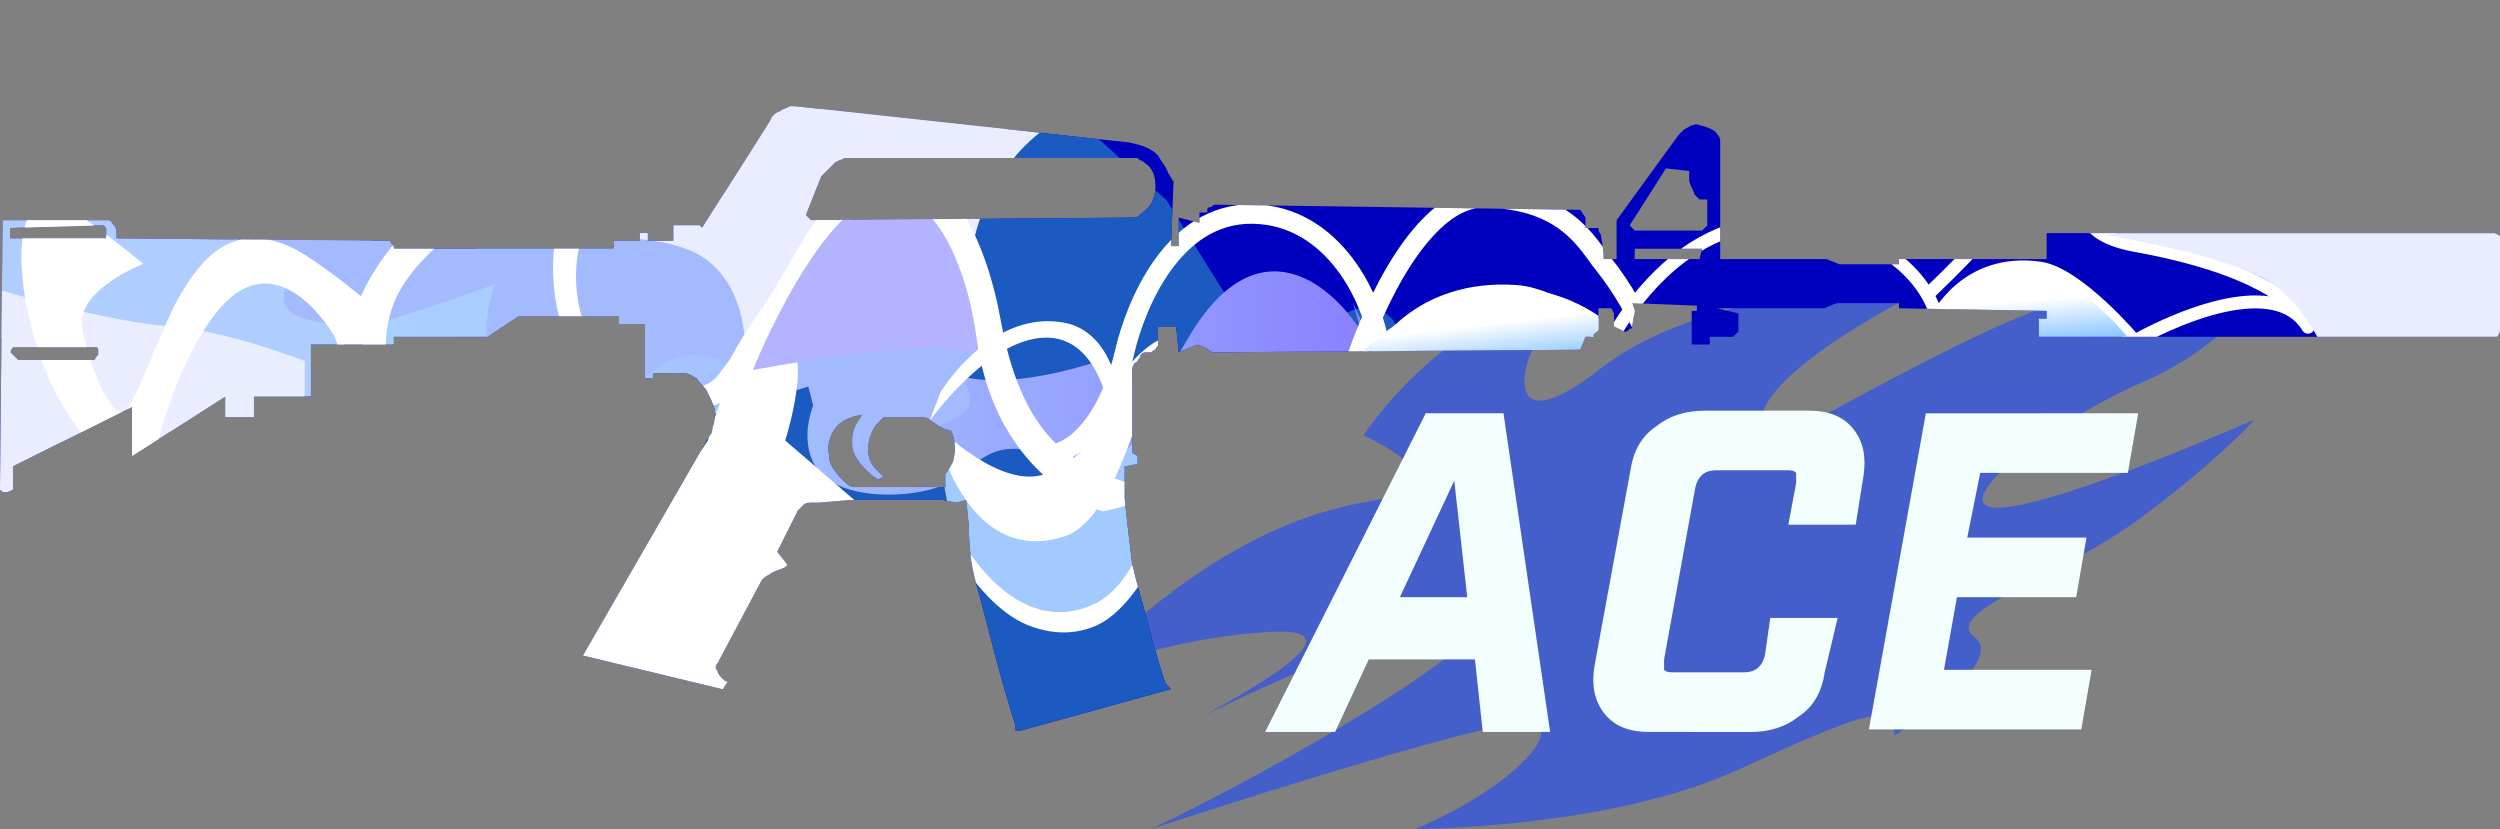 <?xml version="1.0" encoding="utf-8"?>
<!-- Generator: Adobe Illustrator 16.0.0, SVG Export Plug-In . SVG Version: 6.00 Build 0)  -->
<!DOCTYPE svg PUBLIC "-//W3C//DTD SVG 1.0//EN" "http://www.w3.org/TR/2001/REC-SVG-20010904/DTD/svg10.dtd">
<svg version="1.0" id="图层_1" xmlns="http://www.w3.org/2000/svg" xmlns:xlink="http://www.w3.org/1999/xlink" x="0px" y="0px"
	 width="96.5px" height="32px" viewBox="0 0 96.5 32" enable-background="new 0 0 96.5 32" xml:space="preserve">
<rect x="0" y="0" width="96.5" height="32" fill="#808080" stroke="none"/>
<path opacity="0.7" fill="#2D52EA" enable-background="new    " d="M60.321,11.2c0,0-4.299,0.8-7.698,5.601
	c0,0,2.899,1.3,1.899,2.101c-1,0.802-5.399-0.398-13,7.199c0,0,3.101-1.397,7.299-1.699c4.201-0.301-1.1,2.5-2.299,3.199
	c0,0,7.799-3.897,10-3.601c2.199,0.3-7.801,6-12.101,8c0,0,13.101-4.3,14.601-4.1c1.5,0.198-0.801,2.6-4.399,4.1c0,0,7.5,0,12.5-2.3
	s6-2.602,6-1.3c0,0,4.397-2.802,3.101-3.802c-1.299-1,3.301-2.301,6.399-4.602c3.101-2.3,4.397-3.8,4.397-3.8
	s-7.498,3.301-9.799,3.399c-2.3,0.102,1.5-3.101,5.6-4.898c4.103-1.8,5.4-5.1,5.4-5.1s-5.601,0.2-12.8,3.8c-7.2,3.6-8,4.8-7.399,2.6
	c0.601-2.2,7.199-5.3,7.199-5.3s-9.199,0.2-13.4,3.5c-4.198,3.3-3-0.8-2.1-1.6C60.623,11.8,60.321,11.2,60.321,11.2z"/>
<path fill="#0001BF" d="M96.5,9.1v3.7L96.4,13H78.7v-0.7H79V12l-5.7-0.1v-0.2H70.9l-0.5,0.2H66.3l0.8,0.2v0.7L66.9,13H66v0.3h-0.7
	V12h0.2v-0.2L63,11.7l0.1,0.3L63,12.6c0,0.1-0.1,0.1-0.1,0.1c-0.104,0.1-0.104,0.1-0.2,0.1c-0.101,0-0.101-0.1-0.2-0.1l-0.2-0.1
	v-0.5l-0.1-0.2h-0.5v0.8c0,0.1-0.101,0.1-0.2,0.2V13h-0.3L61,13.5l-14.2,0.1l-0.3-0.2l-0.3-0.1l-0.7,0.3l-0.1-1h-0.7v0.6v0.1
	c0,0.1-0.1,0.1-0.1,0.2c-0.1,0-0.1,0.1-0.2,0.1h-0.1h-0.1c-0.1,0-0.2,0.1-0.2,0.2c-0.1,0.1-0.1,0.2-0.2,0.2l-0.1,0.2v3.3l0.2,0.1
	V17.9L43.4,18v1.2c0.1,0.899,0.2,1.8,0.3,2.6c0.2,0.8,0.5,1.8,0.8,3C44.7,25.4,44.8,25.9,45,26.4l0.2,0.199L39.4,28.2h-0.2V28
	c-0.2-0.6-0.4-1.3-0.6-2c-0.4-1.5-0.7-2.7-0.9-3.4c-0.2-0.699-0.3-1.5-0.3-2.3l-0.1-1L36.9,19.4L36.4,19.3h-3.6L31.6,19.4
	c-0.1,0-0.1,0-0.2,0c-0.2,0-0.3,0-0.4,0.1s-0.2,0.2-0.2,0.2L30,21.3l0.4,0.5L30.3,21.9C30.1,22,30,22,29.8,22.1
	c-0.1,0.104-0.2,0.104-0.3,0.2L29.4,22.4L27.7,25.6c-0.1,0.104-0.1,0.2,0,0.301c0,0.103,0.1,0.199,0.2,0.303
	c0.1,0.1,0.1,0.1,0.2,0.1l-0.2,0.303l-5.4-1.303l4.9-8.5c0.1-0.1,0.1-0.197,0.1-0.3c0.1-0.2,0.1-0.5,0.1-0.7
	c-0.1-0.3-0.2-0.5-0.3-0.7c-0.1-0.2-0.3-0.3-0.4-0.5c-0.2-0.1-0.3-0.2-0.5-0.2h-1.2v0.2h-0.3v-2.1h-1v-0.3H20L18.8,13h-3.6v0.3H12v2
	H9.8v0.8H8.7v-0.8l-3.6,2.3V15.7L0.5,18v0.8V18.9C0.3,19,0.3,19,0.2,19c-0.1,0-0.1,0-0.2-0.1V18.8L0.1,8.5h4.1
	c0.1,0,0.1,0.1,0.2,0.2C4.5,8.8,4.5,9,4.5,9.2L15,9.3c0.1,0,0.1,0.1,0.1,0.1c0.1,0.1,0.1,0.1,0.1,0.2h8.5V9.3h1V9H25v0.3h1V8.7h1
	l0.1,0.1l2.6-4.1l0.1-0.2c0.1-0.1,0.2-0.2,0.3-0.2c0.1-0.1,0.2-0.1,0.4-0.2c0.1,0,0.2,0,0.2,0l12.9,1.4L44,5.6
	c0.3,0.1,0.5,0.2,0.7,0.4c0.1,0.2,0.3,0.4,0.4,0.7c0.1,0.1,0.1,0.2,0.2,0.3l-0.1,2.5h0.3V8.4l0.8,0.2V8.2h0.3V8.1
	C46.6,8,46.7,8,46.7,8c0.1,0,0.1-0.1,0.2-0.1L61,8.1l0.2,0.3v0.4H61.6H61.7c0,0.2,0.1,0.2,0.1,0.3S61.9,9.5,61.9,10h0.5V8.5
	L64.8,5.2L65,5c0.2-0.1,0.3-0.2,0.5-0.2c0.4,0.1,0.7,0.2,0.8,0.4C66.4,5.3,66.4,5.4,66.4,5.5s0,0.1,0,0.1V10h4.1l0.5,0.2h2.3V10H79
	V9h17.3L96.5,9.1z M65.6,7.7c-0.1-0.1-0.1-0.1-0.199-0.2c0-0.1-0.101-0.2-0.197-0.5V6.6l-0.898-0.1l-1.4,2.2L63.1,8.9H65.7l0.2-0.2
	v-1H65.6z M63.1,10h2.5L65.7,9.6H63.1V10z M43.7,6.1H32.9c-0.1,0-0.2,0-0.3,0c-0.2,0.1-0.3,0.1-0.4,0.2c-0.1,0.1-0.2,0.2-0.3,0.3
	l-0.2,0.2l-0.6,1.5l0.2,0.2l12.3-0.1h0.2c0.1,0,0.2-0.1,0.3-0.2c0.3-0.2,0.5-0.5,0.5-1c0-0.4-0.1-0.7-0.4-0.9
	c-0.1-0.1-0.2-0.1-0.3-0.2H43.7z M3.7,13.4H3.5H0.7H0.5c-0.1,0.1-0.1,0.2-0.1,0.2s0.1,0.1,0.2,0.2l0.1,0.1h2.9
	c0.1,0,0.1-0.1,0.1-0.1c0.1-0.1,0.1-0.1,0.1-0.2S3.8,13.4,3.7,13.4z M0.4,8.8v0.4h3.7c0-0.1,0-0.2,0-0.3s0-0.1-0.1-0.2H3.8L0.4,8.8z
	 M35.9,16.2c-0.1-0.1-0.2-0.1-0.3-0.1h-1.5c-0.1,0.1-0.2,0.2-0.3,0.3c-0.2,0.3-0.3,0.6-0.3,0.9s0.1,0.601,0.3,0.8
	c0.1,0.104,0.2,0.2,0.3,0.301l-0.2,0.103c-0.2-0.103-0.3-0.2-0.5-0.397c-0.3-0.303-0.5-0.603-0.5-1c0-0.199,0-0.5,0.2-0.802l0.2-0.3
	c-0.2,0-0.5,0.1-0.7,0.2C32.1,16.5,31.9,17,32,17.6c0,0.301,0.2,0.604,0.5,0.9c0.2,0.2,0.3,0.3,0.5,0.3h3.5v-0.5
	c0.1-0.1,0.2-0.3,0.3-0.5c0.1-0.399,0.1-0.8-0.1-1.2C36.4,16.6,36.2,16.4,35.9,16.2z"/>
<g>
	<g>
		<defs>
			<path id="SVGID_1_" d="M96.5,9.1v3.7L96.4,13H78.7v-0.7H79V12l-5.7-0.1v-0.2H70.9l-0.5,0.2H66.3l0.8,0.2v0.7L66.9,13H66v0.3h-0.7
				V12h0.2v-0.2L63,11.7l0.1,0.3L63,12.6c0,0.1-0.1,0.1-0.1,0.1c-0.104,0.1-0.104,0.1-0.2,0.1c-0.101,0-0.101-0.1-0.2-0.1l-0.2-0.1
				v-0.5l-0.1-0.2h-0.5v0.8c0,0.1-0.101,0.1-0.2,0.2V13h-0.3L61,13.5l-14.2,0.1l-0.3-0.2l-0.3-0.1l-0.7,0.3l-0.1-1h-0.7v0.6v0.1
				c0,0.1-0.1,0.1-0.1,0.2c-0.1,0-0.1,0.1-0.2,0.1h-0.1h-0.1c-0.1,0-0.2,0.1-0.2,0.2c-0.1,0.1-0.1,0.2-0.2,0.2l-0.1,0.2v3.3l0.2,0.1
				V17.9L43.4,18v1.2c0.1,0.899,0.2,1.8,0.3,2.6c0.2,0.8,0.5,1.8,0.8,3C44.7,25.4,44.8,25.9,45,26.4l0.2,0.199L39.4,28.2h-0.2V28
				c-0.2-0.6-0.4-1.3-0.6-2c-0.4-1.5-0.7-2.7-0.9-3.4c-0.2-0.699-0.3-1.5-0.3-2.3l-0.1-1L36.9,19.4L36.4,19.3h-3.6L31.6,19.4
				c-0.1,0-0.1,0-0.2,0c-0.2,0-0.3,0-0.4,0.1s-0.2,0.2-0.2,0.2L30,21.3l0.4,0.5L30.3,21.9C30.1,22,30,22,29.8,22.1
				c-0.1,0.104-0.2,0.104-0.3,0.2L29.4,22.4L27.7,25.6c-0.1,0.104-0.1,0.2,0,0.301c0,0.103,0.1,0.199,0.2,0.303
				c0.1,0.1,0.1,0.1,0.2,0.1l-0.2,0.303l-5.4-1.303l4.9-8.5c0.1-0.1,0.1-0.197,0.1-0.3c0.1-0.2,0.1-0.5,0.1-0.7
				c-0.1-0.3-0.2-0.5-0.3-0.7c-0.1-0.2-0.3-0.3-0.4-0.5c-0.2-0.1-0.3-0.2-0.5-0.2h-1.2v0.2h-0.3v-2.1h-1v-0.3H20L18.8,13h-3.6v0.3
				H12v2H9.8v0.8H8.7v-0.8l-3.6,2.3V15.7L0.5,18v0.8V18.9C0.3,19,0.3,19,0.2,19c-0.1,0-0.1,0-0.2-0.1V18.8L0.1,8.5h4.1
				c0.1,0,0.1,0.1,0.2,0.2C4.5,8.8,4.5,9,4.5,9.2L15,9.3c0.1,0,0.1,0.1,0.1,0.1c0.1,0.1,0.1,0.1,0.1,0.2h8.5V9.3h1V9H25v0.3h1V8.7h1
				l0.1,0.1l2.6-4.1l0.1-0.2c0.1-0.1,0.2-0.2,0.3-0.2c0.1-0.1,0.2-0.1,0.4-0.2c0.1,0,0.2,0,0.2,0l12.9,1.4L44,5.6
				c0.3,0.1,0.5,0.2,0.7,0.4c0.1,0.2,0.3,0.4,0.4,0.7c0.1,0.1,0.1,0.2,0.2,0.3l-0.1,2.5h0.3V8.4l0.8,0.2V8.2h0.3V8.1
				C46.6,8,46.7,8,46.7,8c0.1,0,0.1-0.1,0.2-0.1L61,8.1l0.2,0.3v0.4H61.6H61.7c0,0.2,0.1,0.2,0.1,0.3S61.9,9.5,61.9,10h0.5V8.5
				L64.8,5.2L65,5c0.2-0.1,0.3-0.2,0.5-0.2c0.4,0.1,0.7,0.2,0.8,0.4C66.4,5.3,66.4,5.4,66.4,5.5s0,0.1,0,0.1V10h4.1l0.5,0.2h2.3V10
				H79V9h17.3L96.5,9.1z M65.6,7.7c-0.1-0.1-0.1-0.1-0.199-0.2c0-0.1-0.101-0.2-0.197-0.5V6.6l-0.898-0.1l-1.4,2.2L63.1,8.9H65.7
				l0.2-0.2v-1H65.6z M63.1,10h2.5L65.7,9.6H63.1V10z M43.7,6.1H32.9c-0.1,0-0.2,0-0.3,0c-0.2,0.1-0.3,0.1-0.4,0.2
				c-0.1,0.1-0.2,0.2-0.3,0.3l-0.2,0.2l-0.6,1.5l0.2,0.2l12.3-0.1h0.2c0.1,0,0.2-0.1,0.3-0.2c0.3-0.2,0.5-0.5,0.5-1
				c0-0.4-0.1-0.7-0.4-0.9c-0.1-0.1-0.2-0.1-0.3-0.2H43.7z M3.7,13.4H3.5H0.7H0.5c-0.1,0.1-0.1,0.2-0.1,0.2s0.1,0.1,0.2,0.2l0.1,0.1
				h2.9c0.1,0,0.1-0.1,0.1-0.1c0.1-0.1,0.1-0.1,0.1-0.2S3.8,13.4,3.7,13.4z M0.4,8.8v0.4h3.7c0-0.1,0-0.2,0-0.3s0-0.1-0.1-0.2H3.8
				L0.4,8.8z M35.9,16.2c-0.1-0.1-0.2-0.1-0.3-0.1h-1.5c-0.1,0.1-0.2,0.2-0.3,0.3c-0.2,0.3-0.3,0.6-0.3,0.9s0.1,0.601,0.3,0.8
				c0.1,0.104,0.2,0.2,0.3,0.301l-0.2,0.103c-0.2-0.103-0.3-0.2-0.5-0.397c-0.3-0.303-0.5-0.603-0.5-1c0-0.199,0-0.5,0.2-0.802
				l0.2-0.3c-0.2,0-0.5,0.1-0.7,0.2C32.1,16.5,31.9,17,32,17.6c0,0.301,0.2,0.604,0.5,0.9c0.2,0.2,0.3,0.3,0.5,0.3h3.5v-0.5
				c0.1-0.1,0.2-0.3,0.3-0.5c0.1-0.399,0.1-0.8-0.1-1.2C36.4,16.6,36.2,16.4,35.9,16.2z"/>
		</defs>
		<clipPath id="SVGID_2_">
			<use xlink:href="#SVGID_1_"  overflow="visible"/>
		</clipPath>
		<path clip-path="url(#SVGID_2_)" fill="#1A5AC1" d="M1.296,11.871L16.03,8.783l7.397,0.651l10.526-4.598l8.24,0.333l2.826,2.548
			l3.43,5.489l1.262,2.211c0,0,1.443-4.043,3.37-3.49c1.923,0.555,0.362,3.236,0.362,3.236l-2.188,10.205l2.901,0.313
			c0,0-0.821,1.838-2.146,2.834c-1.322,1-8.724,1.68-9.14,1.735c-0.414,0.056-3.181-0.39-3.362-0.444
			c-0.18-0.054-3.368-3.101-3.368-3.101l0.136-2.89l0.328-1.1l-10.595-4.365c0,0-6.676,4.043-7.278,2.326
			c-0.067-0.188-5.173,4.932-5.533,5.152c-0.361,0.221-5.894,1.107-5.894,1.107l-4.452-1.828L1.296,11.871z"/>
	</g>
	<g>
		<defs>
			<path id="SVGID_3_" d="M96.5,9.1v3.7L96.4,13H78.7v-0.7H79V12l-5.7-0.1v-0.2H70.9l-0.5,0.2H66.3l0.8,0.2v0.7L66.9,13H66v0.3h-0.7
				V12h0.2v-0.2L63,11.7l0.1,0.3L63,12.6c0,0.1-0.1,0.1-0.1,0.1c-0.104,0.1-0.104,0.1-0.2,0.1c-0.101,0-0.101-0.1-0.2-0.1l-0.2-0.1
				v-0.5l-0.1-0.2h-0.5v0.8c0,0.1-0.101,0.1-0.2,0.2V13h-0.3L61,13.5l-14.2,0.1l-0.3-0.2l-0.3-0.1l-0.7,0.3l-0.1-1h-0.7v0.6v0.1
				c0,0.1-0.1,0.1-0.1,0.2c-0.1,0-0.1,0.1-0.2,0.1h-0.1h-0.1c-0.1,0-0.2,0.1-0.2,0.2c-0.1,0.1-0.1,0.2-0.2,0.2l-0.1,0.2v3.3l0.2,0.1
				V17.9L43.4,18v1.2c0.1,0.899,0.2,1.8,0.3,2.6c0.2,0.8,0.5,1.8,0.8,3C44.7,25.4,44.8,25.9,45,26.4l0.2,0.199L39.4,28.2h-0.2V28
				c-0.2-0.6-0.4-1.3-0.6-2c-0.4-1.5-0.7-2.7-0.9-3.4c-0.2-0.699-0.3-1.5-0.3-2.3l-0.1-1L36.9,19.4L36.4,19.3h-3.6L31.6,19.4
				c-0.1,0-0.1,0-0.2,0c-0.2,0-0.3,0-0.4,0.1s-0.2,0.2-0.2,0.2L30,21.3l0.4,0.5L30.3,21.9C30.1,22,30,22,29.8,22.1
				c-0.1,0.104-0.2,0.104-0.3,0.2L29.4,22.4L27.7,25.6c-0.1,0.104-0.1,0.2,0,0.301c0,0.103,0.1,0.199,0.2,0.303
				c0.1,0.1,0.1,0.1,0.2,0.1l-0.2,0.303l-5.4-1.303l4.9-8.5c0.1-0.1,0.1-0.197,0.1-0.3c0.1-0.2,0.1-0.5,0.1-0.7
				c-0.1-0.3-0.2-0.5-0.3-0.7c-0.1-0.2-0.3-0.3-0.4-0.5c-0.2-0.1-0.3-0.2-0.5-0.2h-1.2v0.2h-0.3v-2.1h-1v-0.3H20L18.8,13h-3.6v0.3
				H12v2H9.8v0.8H8.7v-0.8l-3.6,2.3V15.7L0.5,18v0.8V18.9C0.3,19,0.3,19,0.2,19c-0.1,0-0.1,0-0.2-0.1V18.8L0.1,8.5h4.1
				c0.1,0,0.1,0.1,0.2,0.2C4.5,8.8,4.5,9,4.5,9.2L15,9.3c0.1,0,0.1,0.1,0.1,0.1c0.1,0.1,0.1,0.1,0.1,0.2h8.5V9.3h1V9H25v0.3h1V8.7h1
				l0.1,0.1l2.6-4.1l0.1-0.2c0.1-0.1,0.2-0.2,0.3-0.2c0.1-0.1,0.2-0.1,0.4-0.2c0.1,0,0.2,0,0.2,0l12.9,1.4L44,5.6
				c0.3,0.1,0.5,0.2,0.7,0.4c0.1,0.2,0.3,0.4,0.4,0.7c0.1,0.1,0.1,0.2,0.2,0.3l-0.1,2.5h0.3V8.4l0.8,0.2V8.2h0.3V8.1
				C46.6,8,46.7,8,46.7,8c0.1,0,0.1-0.1,0.2-0.1L61,8.1l0.2,0.3v0.4H61.6H61.7c0,0.2,0.1,0.2,0.1,0.3S61.9,9.5,61.9,10h0.5V8.5
				L64.8,5.2L65,5c0.2-0.1,0.3-0.2,0.5-0.2c0.4,0.1,0.7,0.2,0.8,0.4C66.4,5.3,66.4,5.4,66.4,5.5s0,0.1,0,0.1V10h4.1l0.5,0.2h2.3V10
				H79V9h17.3L96.5,9.1z M65.6,7.7c-0.1-0.1-0.1-0.1-0.199-0.2c0-0.1-0.101-0.2-0.197-0.5V6.6l-0.898-0.1l-1.4,2.2L63.1,8.9H65.7
				l0.2-0.2v-1H65.6z M63.1,10h2.5L65.7,9.6H63.1V10z M43.7,6.1H32.9c-0.1,0-0.2,0-0.3,0c-0.2,0.1-0.3,0.1-0.4,0.2
				c-0.1,0.1-0.2,0.2-0.3,0.3l-0.2,0.2l-0.6,1.5l0.2,0.2l12.3-0.1h0.2c0.1,0,0.2-0.1,0.3-0.2c0.3-0.2,0.5-0.5,0.5-1
				c0-0.4-0.1-0.7-0.4-0.9c-0.1-0.1-0.2-0.1-0.3-0.2H43.7z M3.7,13.4H3.5H0.7H0.5c-0.1,0.1-0.1,0.2-0.1,0.2s0.1,0.1,0.2,0.2l0.1,0.1
				h2.9c0.1,0,0.1-0.1,0.1-0.1c0.1-0.1,0.1-0.1,0.1-0.2S3.8,13.4,3.7,13.4z M0.4,8.8v0.4h3.7c0-0.1,0-0.2,0-0.3s0-0.1-0.1-0.2H3.8
				L0.4,8.8z M35.9,16.2c-0.1-0.1-0.2-0.1-0.3-0.1h-1.5c-0.1,0.1-0.2,0.2-0.3,0.3c-0.2,0.3-0.3,0.6-0.3,0.9s0.1,0.601,0.3,0.8
				c0.1,0.104,0.2,0.2,0.3,0.301l-0.2,0.103c-0.2-0.103-0.3-0.2-0.5-0.397c-0.3-0.303-0.5-0.603-0.5-1c0-0.199,0-0.5,0.2-0.802
				l0.2-0.3c-0.2,0-0.5,0.1-0.7,0.2C32.1,16.5,31.9,17,32,17.6c0,0.301,0.2,0.604,0.5,0.9c0.2,0.2,0.3,0.3,0.5,0.3h3.5v-0.5
				c0.1-0.1,0.2-0.3,0.3-0.5c0.1-0.399,0.1-0.8-0.1-1.2C36.4,16.6,36.2,16.4,35.9,16.2z"/>
		</defs>
		<clipPath id="SVGID_4_">
			<use xlink:href="#SVGID_3_"  overflow="visible"/>
		</clipPath>
		
			<path clip-path="url(#SVGID_4_)" fill="none" stroke="#FFFFFF" stroke-width="0.5" stroke-linecap="round" stroke-linejoin="round" stroke-miterlimit="10" d="
			M61.918,13.629c0,0,2.273-5.074,6.721-5.01c3.394,0.049,5.605,1.714,6.133,3.655c0,0,1.117-2.326,3.965-1.924
			c1.476,0.208,3.666,2.813,3.666,2.813s5.18-3.007,6.687-0.533c0,0-0.478-2.038-6.661-3.154c-2.723-0.491-1.48-1.948-2.976-2.087
			c-1.791-0.166-1.241,0.351-4.942,3.881"/>
	</g>
	<g>
		<defs>
			<path id="SVGID_5_" d="M96.5,9.1v3.7L96.4,13H78.7v-0.7H79V12l-5.7-0.1v-0.2H70.9l-0.5,0.2H66.3l0.8,0.2v0.7L66.9,13H66v0.3h-0.7
				V12h0.2v-0.2L63,11.7l0.1,0.3L63,12.6c0,0.1-0.1,0.1-0.1,0.1c-0.104,0.1-0.104,0.1-0.2,0.1c-0.101,0-0.101-0.1-0.2-0.1l-0.2-0.1
				v-0.5l-0.1-0.2h-0.5v0.8c0,0.1-0.101,0.1-0.2,0.2V13h-0.3L61,13.5l-14.2,0.1l-0.3-0.2l-0.3-0.1l-0.7,0.3l-0.1-1h-0.7v0.6v0.1
				c0,0.1-0.1,0.1-0.1,0.2c-0.1,0-0.1,0.1-0.2,0.1h-0.1h-0.1c-0.1,0-0.2,0.1-0.2,0.2c-0.1,0.1-0.1,0.2-0.2,0.2l-0.1,0.2v3.3l0.2,0.1
				V17.9L43.4,18v1.2c0.1,0.899,0.2,1.8,0.3,2.6c0.2,0.8,0.5,1.8,0.8,3C44.7,25.4,44.8,25.9,45,26.4l0.2,0.199L39.4,28.2h-0.2V28
				c-0.2-0.6-0.4-1.3-0.6-2c-0.4-1.5-0.7-2.7-0.9-3.4c-0.2-0.699-0.3-1.5-0.3-2.3l-0.1-1L36.9,19.4L36.4,19.3h-3.6L31.6,19.4
				c-0.1,0-0.1,0-0.2,0c-0.2,0-0.3,0-0.4,0.1s-0.2,0.2-0.2,0.2L30,21.3l0.4,0.5L30.3,21.9C30.1,22,30,22,29.8,22.1
				c-0.1,0.104-0.2,0.104-0.3,0.2L29.4,22.4L27.7,25.6c-0.1,0.104-0.1,0.2,0,0.301c0,0.103,0.1,0.199,0.2,0.303
				c0.1,0.1,0.1,0.1,0.2,0.1l-0.2,0.303l-5.4-1.303l4.9-8.5c0.1-0.1,0.1-0.197,0.1-0.3c0.1-0.2,0.1-0.5,0.1-0.7
				c-0.1-0.3-0.2-0.5-0.3-0.7c-0.1-0.2-0.3-0.3-0.4-0.5c-0.2-0.1-0.3-0.2-0.5-0.2h-1.2v0.2h-0.3v-2.1h-1v-0.3H20L18.8,13h-3.6v0.3
				H12v2H9.8v0.8H8.7v-0.8l-3.6,2.3V15.7L0.5,18v0.8V18.9C0.3,19,0.3,19,0.2,19c-0.1,0-0.1,0-0.2-0.1V18.8L0.1,8.5h4.1
				c0.1,0,0.1,0.1,0.2,0.2C4.5,8.8,4.5,9,4.5,9.2L15,9.3c0.1,0,0.1,0.1,0.1,0.1c0.1,0.1,0.1,0.1,0.1,0.2h8.5V9.3h1V9H25v0.3h1V8.7h1
				l0.1,0.1l2.6-4.1l0.1-0.2c0.1-0.1,0.2-0.2,0.3-0.2c0.1-0.1,0.2-0.1,0.4-0.2c0.1,0,0.2,0,0.2,0l12.9,1.4L44,5.6
				c0.3,0.1,0.5,0.2,0.7,0.4c0.1,0.2,0.3,0.4,0.4,0.7c0.1,0.1,0.1,0.2,0.2,0.3l-0.1,2.5h0.3V8.4l0.8,0.2V8.2h0.3V8.1
				C46.6,8,46.7,8,46.7,8c0.1,0,0.1-0.1,0.2-0.1L61,8.1l0.2,0.3v0.4H61.6H61.7c0,0.2,0.1,0.2,0.1,0.3S61.9,9.5,61.9,10h0.5V8.5
				L64.8,5.2L65,5c0.2-0.1,0.3-0.2,0.5-0.2c0.4,0.1,0.7,0.2,0.8,0.4C66.4,5.3,66.4,5.4,66.4,5.5s0,0.1,0,0.1V10h4.1l0.5,0.2h2.3V10
				H79V9h17.3L96.5,9.1z M65.6,7.7c-0.1-0.1-0.1-0.1-0.199-0.2c0-0.1-0.101-0.2-0.197-0.5V6.6l-0.898-0.1l-1.4,2.2L63.1,8.9H65.7
				l0.2-0.2v-1H65.6z M63.1,10h2.5L65.7,9.6H63.1V10z M43.7,6.1H32.9c-0.1,0-0.2,0-0.3,0c-0.2,0.1-0.3,0.1-0.4,0.2
				c-0.1,0.1-0.2,0.2-0.3,0.3l-0.2,0.2l-0.6,1.5l0.2,0.2l12.3-0.1h0.2c0.1,0,0.2-0.1,0.3-0.2c0.3-0.2,0.5-0.5,0.5-1
				c0-0.4-0.1-0.7-0.4-0.9c-0.1-0.1-0.2-0.1-0.3-0.2H43.7z M3.7,13.4H3.5H0.7H0.5c-0.1,0.1-0.1,0.2-0.1,0.2s0.1,0.1,0.2,0.2l0.1,0.1
				h2.9c0.1,0,0.1-0.1,0.1-0.1c0.1-0.1,0.1-0.1,0.1-0.2S3.8,13.4,3.7,13.4z M0.4,8.8v0.4h3.7c0-0.1,0-0.2,0-0.3s0-0.1-0.1-0.2H3.8
				L0.4,8.8z M35.9,16.2c-0.1-0.1-0.2-0.1-0.3-0.1h-1.5c-0.1,0.1-0.2,0.2-0.3,0.3c-0.2,0.3-0.3,0.6-0.3,0.9s0.1,0.601,0.3,0.8
				c0.1,0.104,0.2,0.2,0.3,0.301l-0.2,0.103c-0.2-0.103-0.3-0.2-0.5-0.397c-0.3-0.303-0.5-0.603-0.5-1c0-0.199,0-0.5,0.2-0.802
				l0.2-0.3c-0.2,0-0.5,0.1-0.7,0.2C32.1,16.5,31.9,17,32,17.6c0,0.301,0.2,0.604,0.5,0.9c0.2,0.2,0.3,0.3,0.5,0.3h3.5v-0.5
				c0.1-0.1,0.2-0.3,0.3-0.5c0.1-0.399,0.1-0.8-0.1-1.2C36.4,16.6,36.2,16.4,35.9,16.2z"/>
		</defs>
		<clipPath id="SVGID_6_">
			<use xlink:href="#SVGID_5_"  overflow="visible"/>
		</clipPath>
		
			<linearGradient id="SVGID_7_" gradientUnits="userSpaceOnUse" x1="577.023" y1="823.627" x2="616.499" y2="823.627" gradientTransform="matrix(1 0 0 1 -563.199 -808.92)">
			<stop  offset="0" style="stop-color:#A9D0FF"/>
			<stop  offset="0.199" style="stop-color:#A7CBFF"/>
			<stop  offset="0.441" style="stop-color:#A1BCFF"/>
			<stop  offset="0.706" style="stop-color:#97A3FF"/>
			<stop  offset="0.986" style="stop-color:#8981FF"/>
			<stop  offset="1" style="stop-color:#887FFF"/>
		</linearGradient>
		<path clip-path="url(#SVGID_6_)" fill="url(#SVGID_7_)" d="M15.126,16.334c0,0-0.053,1.955,1.119,3.201
			c1.174,1.246,2.437-0.666,2.437-0.666l3.879-3.322c0,0,2.617,0.414,2.978,0.748c0.361,0.33,6.314-1.58,6.314-1.58
			s-1.172,1.662-0.451,3.156c0.722,1.498,3.789,1.414,5.052,0.834c1.263-0.584,1.804-2.162,4.33-0.916
			c2.526,1.246,5.594,2.908,5.594,2.908s1.973,0.07,2.151-0.676c0.182-0.748,1.217,0.811,2.39,0.063
			c1.175-0.748,1.843-2.338,2.293-3c0.449-0.666-0.989-5.399-0.989-5.399s1.469,3.134,0.516,1.44
			c-1.229-2.187-4.266-4.707-6.968,0.084c-1.809,3.209-3.075,0.625-3.075,0.625s-4.078,1.539-6.243,0.457
			c-2.165-1.08-4.056-2.566-5.951-2.65c-1.895-0.083-4.6-0.499-5.322,0.083c-0.722,0.581-1.214-2.528-2.026-2.954
			c-0.812-0.426-9.026,1.702-9.297,3.031C13.583,13.129,15.126,16.334,15.126,16.334z"/>
	</g>
	<g>
		<defs>
			<path id="SVGID_8_" d="M96.5,9.1v3.7L96.4,13H78.7v-0.7H79V12l-5.7-0.1v-0.2H70.9l-0.5,0.2H66.3l0.8,0.2v0.7L66.9,13H66v0.3h-0.7
				V12h0.2v-0.2L63,11.7l0.1,0.3L63,12.6c0,0.1-0.1,0.1-0.1,0.1c-0.104,0.1-0.104,0.1-0.2,0.1c-0.101,0-0.101-0.1-0.2-0.1l-0.2-0.1
				v-0.5l-0.1-0.2h-0.5v0.8c0,0.1-0.101,0.1-0.2,0.2V13h-0.3L61,13.5l-14.2,0.1l-0.3-0.2l-0.3-0.1l-0.7,0.3l-0.1-1h-0.7v0.6v0.1
				c0,0.1-0.1,0.1-0.1,0.2c-0.1,0-0.1,0.1-0.2,0.1h-0.1h-0.1c-0.1,0-0.2,0.1-0.2,0.2c-0.1,0.1-0.1,0.2-0.2,0.2l-0.1,0.2v3.3l0.2,0.1
				V17.9L43.4,18v1.2c0.1,0.899,0.2,1.8,0.3,2.6c0.2,0.8,0.5,1.8,0.8,3C44.7,25.4,44.8,25.9,45,26.4l0.2,0.199L39.4,28.2h-0.2V28
				c-0.2-0.6-0.4-1.3-0.6-2c-0.4-1.5-0.7-2.7-0.9-3.4c-0.2-0.699-0.3-1.5-0.3-2.3l-0.1-1L36.9,19.4L36.4,19.3h-3.6L31.6,19.4
				c-0.1,0-0.1,0-0.2,0c-0.2,0-0.3,0-0.4,0.1s-0.2,0.2-0.2,0.2L30,21.3l0.4,0.5L30.3,21.9C30.1,22,30,22,29.8,22.1
				c-0.1,0.104-0.2,0.104-0.3,0.2L29.4,22.4L27.7,25.6c-0.1,0.104-0.1,0.2,0,0.301c0,0.103,0.1,0.199,0.2,0.303
				c0.1,0.1,0.1,0.1,0.2,0.1l-0.2,0.303l-5.4-1.303l4.9-8.5c0.1-0.1,0.1-0.197,0.1-0.3c0.1-0.2,0.1-0.5,0.1-0.7
				c-0.1-0.3-0.2-0.5-0.3-0.7c-0.1-0.2-0.3-0.3-0.4-0.5c-0.2-0.1-0.3-0.2-0.5-0.2h-1.2v0.2h-0.3v-2.1h-1v-0.3H20L18.8,13h-3.6v0.3
				H12v2H9.8v0.8H8.7v-0.8l-3.6,2.3V15.7L0.5,18v0.8V18.9C0.3,19,0.3,19,0.2,19c-0.1,0-0.1,0-0.2-0.1V18.8L0.1,8.5h4.1
				c0.1,0,0.1,0.1,0.2,0.2C4.5,8.8,4.5,9,4.5,9.2L15,9.3c0.1,0,0.1,0.1,0.1,0.1c0.1,0.1,0.1,0.1,0.1,0.2h8.5V9.3h1V9H25v0.3h1V8.7h1
				l0.1,0.1l2.6-4.1l0.1-0.2c0.1-0.1,0.2-0.2,0.3-0.2c0.1-0.1,0.2-0.1,0.4-0.2c0.1,0,0.2,0,0.2,0l12.9,1.4L44,5.6
				c0.3,0.1,0.5,0.2,0.7,0.4c0.1,0.2,0.3,0.4,0.4,0.7c0.1,0.1,0.1,0.2,0.2,0.3l-0.1,2.5h0.3V8.4l0.8,0.2V8.2h0.3V8.1
				C46.6,8,46.7,8,46.7,8c0.1,0,0.1-0.1,0.2-0.1L61,8.1l0.2,0.3v0.4H61.6H61.7c0,0.2,0.1,0.2,0.1,0.3S61.9,9.5,61.9,10h0.5V8.5
				L64.8,5.2L65,5c0.2-0.1,0.3-0.2,0.5-0.2c0.4,0.1,0.7,0.2,0.8,0.4C66.4,5.3,66.4,5.4,66.4,5.5s0,0.1,0,0.1V10h4.1l0.5,0.2h2.3V10
				H79V9h17.3L96.5,9.1z M65.6,7.7c-0.1-0.1-0.1-0.1-0.199-0.2c0-0.1-0.101-0.2-0.197-0.5V6.6l-0.898-0.1l-1.4,2.2L63.1,8.9H65.7
				l0.2-0.2v-1H65.6z M63.1,10h2.5L65.7,9.6H63.1V10z M43.7,6.1H32.9c-0.1,0-0.2,0-0.3,0c-0.2,0.1-0.3,0.1-0.4,0.2
				c-0.1,0.1-0.2,0.2-0.3,0.3l-0.2,0.2l-0.6,1.5l0.2,0.2l12.3-0.1h0.2c0.1,0,0.2-0.1,0.3-0.2c0.3-0.2,0.5-0.5,0.5-1
				c0-0.4-0.1-0.7-0.4-0.9c-0.1-0.1-0.2-0.1-0.3-0.2H43.7z M3.7,13.4H3.5H0.7H0.5c-0.1,0.1-0.1,0.2-0.1,0.2s0.1,0.1,0.2,0.2l0.1,0.1
				h2.9c0.1,0,0.1-0.1,0.1-0.1c0.1-0.1,0.1-0.1,0.1-0.2S3.8,13.4,3.7,13.4z M0.4,8.8v0.4h3.7c0-0.1,0-0.2,0-0.3s0-0.1-0.1-0.2H3.8
				L0.4,8.8z M35.9,16.2c-0.1-0.1-0.2-0.1-0.3-0.1h-1.5c-0.1,0.1-0.2,0.2-0.3,0.3c-0.2,0.3-0.3,0.6-0.3,0.9s0.1,0.601,0.3,0.8
				c0.1,0.104,0.2,0.2,0.3,0.301l-0.2,0.103c-0.2-0.103-0.3-0.2-0.5-0.397c-0.3-0.303-0.5-0.603-0.5-1c0-0.199,0-0.5,0.2-0.802
				l0.2-0.3c-0.2,0-0.5,0.1-0.7,0.2C32.1,16.5,31.9,17,32,17.6c0,0.301,0.2,0.604,0.5,0.9c0.2,0.2,0.3,0.3,0.5,0.3h3.5v-0.5
				c0.1-0.1,0.2-0.3,0.3-0.5c0.1-0.399,0.1-0.8-0.1-1.2C36.4,16.6,36.2,16.4,35.9,16.2z"/>
		</defs>
		<clipPath id="SVGID_9_">
			<use xlink:href="#SVGID_8_"  overflow="visible"/>
		</clipPath>
		
			<path clip-path="url(#SVGID_9_)" fill="none" stroke="#FFFFFF" stroke-width="0.75" stroke-linecap="round" stroke-linejoin="round" stroke-miterlimit="10" d="
			M40.975,17.428c0,0,1.65-0.476,2.442-3.863c0.4-1.717,1.827-5.359,4.95-5.303c3.074,0.056,4.715,3.243,4.951,5.511
			c0,0,1.445-2.681,5.242-2.393c1.371,0.104,3.944,1.71,5.746,3.288c0,0-0.951-2.688-2.44-4.511
			c-0.552-0.675-1.402-2.501-4.612-2.515c-1.941-0.009-3.781,2.971-4.9,6.186"/>
	</g>
	<g>
		<defs>
			<path id="SVGID_10_" d="M96.5,9.1v3.7L96.4,13H78.7v-0.7H79V12l-5.7-0.1v-0.2H70.9l-0.5,0.2H66.3l0.8,0.2v0.7L66.9,13H66v0.3
				h-0.7V12h0.2v-0.2L63,11.7l0.1,0.3L63,12.6c0,0.1-0.1,0.1-0.1,0.1c-0.104,0.1-0.104,0.1-0.2,0.1c-0.101,0-0.101-0.1-0.2-0.1
				l-0.2-0.1v-0.5l-0.1-0.2h-0.5v0.8c0,0.1-0.101,0.1-0.2,0.2V13h-0.3L61,13.5l-14.2,0.1l-0.3-0.2l-0.3-0.1l-0.7,0.3l-0.1-1h-0.7
				v0.6v0.1c0,0.1-0.1,0.1-0.1,0.2c-0.1,0-0.1,0.1-0.2,0.1h-0.1h-0.1c-0.1,0-0.2,0.1-0.2,0.2c-0.1,0.1-0.1,0.2-0.2,0.2l-0.1,0.2v3.3
				l0.2,0.1V17.9L43.4,18v1.2c0.1,0.899,0.2,1.8,0.3,2.6c0.2,0.8,0.5,1.8,0.8,3C44.7,25.4,44.8,25.9,45,26.4l0.2,0.199L39.4,28.2
				h-0.2V28c-0.2-0.6-0.4-1.3-0.6-2c-0.4-1.5-0.7-2.7-0.9-3.4c-0.2-0.699-0.3-1.5-0.3-2.3l-0.1-1L36.9,19.4L36.4,19.3h-3.6
				L31.6,19.4c-0.1,0-0.1,0-0.2,0c-0.2,0-0.3,0-0.4,0.1s-0.2,0.2-0.2,0.2L30,21.3l0.4,0.5L30.3,21.9C30.1,22,30,22,29.8,22.1
				c-0.1,0.104-0.2,0.104-0.3,0.2L29.4,22.4L27.7,25.6c-0.1,0.104-0.1,0.2,0,0.301c0,0.103,0.1,0.199,0.2,0.303
				c0.1,0.1,0.1,0.1,0.2,0.1l-0.2,0.303l-5.4-1.303l4.9-8.5c0.1-0.1,0.1-0.197,0.1-0.3c0.1-0.2,0.1-0.5,0.1-0.7
				c-0.1-0.3-0.2-0.5-0.3-0.7c-0.1-0.2-0.3-0.3-0.4-0.5c-0.2-0.1-0.3-0.2-0.5-0.2h-1.2v0.2h-0.3v-2.1h-1v-0.3H20L18.8,13h-3.6v0.3
				H12v2H9.8v0.8H8.7v-0.8l-3.6,2.3V15.7L0.5,18v0.8V18.9C0.3,19,0.3,19,0.2,19c-0.1,0-0.1,0-0.2-0.1V18.8L0.1,8.5h4.1
				c0.1,0,0.1,0.1,0.2,0.2C4.5,8.8,4.5,9,4.5,9.2L15,9.3c0.1,0,0.1,0.1,0.1,0.1c0.1,0.1,0.1,0.1,0.1,0.2h8.5V9.3h1V9H25v0.3h1V8.7h1
				l0.1,0.1l2.6-4.1l0.1-0.2c0.1-0.1,0.2-0.2,0.3-0.2c0.1-0.1,0.2-0.1,0.4-0.2c0.1,0,0.2,0,0.2,0l12.9,1.4L44,5.6
				c0.3,0.1,0.5,0.2,0.7,0.4c0.1,0.2,0.3,0.4,0.4,0.7c0.1,0.1,0.1,0.2,0.2,0.3l-0.1,2.5h0.3V8.4l0.8,0.2V8.2h0.3V8.1
				C46.6,8,46.7,8,46.7,8c0.1,0,0.1-0.1,0.2-0.1L61,8.1l0.2,0.3v0.4H61.6H61.7c0,0.2,0.1,0.2,0.1,0.3S61.9,9.5,61.9,10h0.5V8.5
				L64.8,5.2L65,5c0.2-0.1,0.3-0.2,0.5-0.2c0.4,0.1,0.7,0.2,0.8,0.4C66.4,5.3,66.4,5.4,66.4,5.5s0,0.1,0,0.1V10h4.1l0.5,0.2h2.3V10
				H79V9h17.3L96.5,9.1z M65.6,7.7c-0.1-0.1-0.1-0.1-0.199-0.2c0-0.1-0.101-0.2-0.197-0.5V6.6l-0.898-0.1l-1.4,2.2L63.1,8.9H65.7
				l0.2-0.2v-1H65.6z M63.1,10h2.5L65.7,9.6H63.1V10z M43.7,6.1H32.9c-0.1,0-0.2,0-0.3,0c-0.2,0.1-0.3,0.1-0.4,0.2
				c-0.1,0.1-0.2,0.2-0.3,0.3l-0.2,0.2l-0.6,1.5l0.2,0.2l12.3-0.1h0.2c0.1,0,0.2-0.1,0.3-0.2c0.3-0.2,0.5-0.5,0.5-1
				c0-0.4-0.1-0.7-0.4-0.9c-0.1-0.1-0.2-0.1-0.3-0.2H43.7z M3.7,13.4H3.5H0.7H0.5c-0.1,0.1-0.1,0.2-0.1,0.2s0.1,0.1,0.2,0.2l0.1,0.1
				h2.9c0.1,0,0.1-0.1,0.1-0.1c0.1-0.1,0.1-0.1,0.1-0.2S3.8,13.4,3.7,13.4z M0.4,8.8v0.4h3.7c0-0.1,0-0.2,0-0.3s0-0.1-0.1-0.2H3.8
				L0.4,8.8z M35.9,16.2c-0.1-0.1-0.2-0.1-0.3-0.1h-1.5c-0.1,0.1-0.2,0.2-0.3,0.3c-0.2,0.3-0.3,0.6-0.3,0.9s0.1,0.601,0.3,0.8
				c0.1,0.104,0.2,0.2,0.3,0.301l-0.2,0.103c-0.2-0.103-0.3-0.2-0.5-0.397c-0.3-0.303-0.5-0.603-0.5-1c0-0.199,0-0.5,0.2-0.802
				l0.2-0.3c-0.2,0-0.5,0.1-0.7,0.2C32.1,16.5,31.9,17,32,17.6c0,0.301,0.2,0.604,0.5,0.9c0.2,0.2,0.3,0.3,0.5,0.3h3.5v-0.5
				c0.1-0.1,0.2-0.3,0.3-0.5c0.1-0.399,0.1-0.8-0.1-1.2C36.4,16.6,36.2,16.4,35.9,16.2z"/>
		</defs>
		<clipPath id="SVGID_11_">
			<use xlink:href="#SVGID_10_"  overflow="visible"/>
		</clipPath>
		<path clip-path="url(#SVGID_11_)" fill="#A2CAFF" d="M45.444,16.775c0.72,1.057-1.594,4.437-1.594,4.437s0.143,2.521-2.322,2.767
			c-4.948,0.485-5.191-6.239-5.191-6.239s2.051,3.081,4.194,2.17C42.605,19.027,44.438,15.297,45.444,16.775z"/>
	</g>
	<g>
		<defs>
			<path id="SVGID_12_" d="M96.5,9.1v3.7L96.4,13H78.7v-0.7H79V12l-5.7-0.1v-0.2H70.9l-0.5,0.2H66.3l0.8,0.2v0.7L66.9,13H66v0.3
				h-0.7V12h0.2v-0.2L63,11.7l0.1,0.3L63,12.6c0,0.1-0.1,0.1-0.1,0.1c-0.104,0.1-0.104,0.1-0.2,0.1c-0.101,0-0.101-0.1-0.2-0.1
				l-0.2-0.1v-0.5l-0.1-0.2h-0.5v0.8c0,0.1-0.101,0.1-0.2,0.2V13h-0.3L61,13.5l-14.2,0.1l-0.3-0.2l-0.3-0.1l-0.7,0.3l-0.1-1h-0.7
				v0.6v0.1c0,0.1-0.1,0.1-0.1,0.2c-0.1,0-0.1,0.1-0.2,0.1h-0.1h-0.1c-0.1,0-0.2,0.1-0.2,0.2c-0.1,0.1-0.1,0.2-0.2,0.2l-0.1,0.2v3.3
				l0.2,0.1V17.9L43.4,18v1.2c0.1,0.899,0.2,1.8,0.3,2.6c0.2,0.8,0.5,1.8,0.8,3C44.7,25.4,44.8,25.9,45,26.4l0.2,0.199L39.4,28.2
				h-0.2V28c-0.2-0.6-0.4-1.3-0.6-2c-0.4-1.5-0.7-2.7-0.9-3.4c-0.2-0.699-0.3-1.5-0.3-2.3l-0.1-1L36.9,19.4L36.4,19.3h-3.6
				L31.6,19.4c-0.1,0-0.1,0-0.2,0c-0.2,0-0.3,0-0.4,0.1s-0.2,0.2-0.2,0.2L30,21.3l0.4,0.5L30.3,21.9C30.1,22,30,22,29.8,22.1
				c-0.1,0.104-0.2,0.104-0.3,0.2L29.4,22.4L27.7,25.6c-0.1,0.104-0.1,0.2,0,0.301c0,0.103,0.1,0.199,0.2,0.303
				c0.1,0.1,0.1,0.1,0.2,0.1l-0.2,0.303l-5.4-1.303l4.9-8.5c0.1-0.1,0.1-0.197,0.1-0.3c0.1-0.2,0.1-0.5,0.1-0.7
				c-0.1-0.3-0.2-0.5-0.3-0.7c-0.1-0.2-0.3-0.3-0.4-0.5c-0.2-0.1-0.3-0.2-0.5-0.2h-1.2v0.2h-0.3v-2.1h-1v-0.3H20L18.8,13h-3.6v0.3
				H12v2H9.8v0.8H8.7v-0.8l-3.6,2.3V15.7L0.5,18v0.8V18.9C0.3,19,0.3,19,0.2,19c-0.1,0-0.1,0-0.2-0.1V18.8L0.1,8.5h4.1
				c0.1,0,0.1,0.1,0.2,0.2C4.5,8.8,4.5,9,4.5,9.2L15,9.3c0.1,0,0.1,0.1,0.1,0.1c0.1,0.1,0.1,0.1,0.1,0.2h8.5V9.3h1V9H25v0.3h1V8.7h1
				l0.1,0.1l2.6-4.1l0.1-0.2c0.1-0.1,0.2-0.2,0.3-0.2c0.1-0.1,0.2-0.1,0.4-0.2c0.1,0,0.2,0,0.2,0l12.9,1.4L44,5.6
				c0.3,0.1,0.5,0.2,0.7,0.4c0.1,0.2,0.3,0.4,0.4,0.7c0.1,0.1,0.1,0.2,0.2,0.3l-0.1,2.5h0.3V8.4l0.8,0.2V8.2h0.3V8.1
				C46.6,8,46.7,8,46.7,8c0.1,0,0.1-0.1,0.2-0.1L61,8.1l0.2,0.3v0.4H61.6H61.7c0,0.2,0.1,0.2,0.1,0.3S61.9,9.5,61.9,10h0.5V8.5
				L64.8,5.2L65,5c0.2-0.1,0.3-0.2,0.5-0.2c0.4,0.1,0.7,0.2,0.8,0.4C66.4,5.3,66.4,5.4,66.4,5.5s0,0.1,0,0.1V10h4.1l0.5,0.2h2.3V10
				H79V9h17.3L96.5,9.1z M65.6,7.7c-0.1-0.1-0.1-0.1-0.199-0.2c0-0.1-0.101-0.2-0.197-0.5V6.6l-0.898-0.1l-1.4,2.2L63.1,8.9H65.7
				l0.2-0.2v-1H65.6z M63.1,10h2.5L65.7,9.6H63.1V10z M43.7,6.1H32.9c-0.1,0-0.2,0-0.3,0c-0.2,0.1-0.3,0.1-0.4,0.2
				c-0.1,0.1-0.2,0.2-0.3,0.3l-0.2,0.2l-0.6,1.5l0.2,0.2l12.3-0.1h0.2c0.1,0,0.2-0.1,0.3-0.2c0.3-0.2,0.5-0.5,0.5-1
				c0-0.4-0.1-0.7-0.4-0.9c-0.1-0.1-0.2-0.1-0.3-0.2H43.7z M3.7,13.4H3.5H0.7H0.5c-0.1,0.1-0.1,0.2-0.1,0.2s0.1,0.1,0.2,0.2l0.1,0.1
				h2.9c0.1,0,0.1-0.1,0.1-0.1c0.1-0.1,0.1-0.1,0.1-0.2S3.8,13.4,3.7,13.4z M0.4,8.8v0.4h3.7c0-0.1,0-0.2,0-0.3s0-0.1-0.1-0.2H3.8
				L0.4,8.8z M35.9,16.2c-0.1-0.1-0.2-0.1-0.3-0.1h-1.5c-0.1,0.1-0.2,0.2-0.3,0.3c-0.2,0.3-0.3,0.6-0.3,0.9s0.1,0.601,0.3,0.8
				c0.1,0.104,0.2,0.2,0.3,0.301l-0.2,0.103c-0.2-0.103-0.3-0.2-0.5-0.397c-0.3-0.303-0.5-0.603-0.5-1c0-0.199,0-0.5,0.2-0.802
				l0.2-0.3c-0.2,0-0.5,0.1-0.7,0.2C32.1,16.5,31.9,17,32,17.6c0,0.301,0.2,0.604,0.5,0.9c0.2,0.2,0.3,0.3,0.5,0.3h3.5v-0.5
				c0.1-0.1,0.2-0.3,0.3-0.5c0.1-0.399,0.1-0.8-0.1-1.2C36.4,16.6,36.2,16.4,35.9,16.2z"/>
		</defs>
		<clipPath id="SVGID_13_">
			<use xlink:href="#SVGID_12_"  overflow="visible"/>
		</clipPath>
		<path clip-path="url(#SVGID_13_)" fill="#AFCDFF" d="M15.455,5.14c0,0-3.781,2.228-5.78,1.195c-2-1.031-6.424-2.428-6.424-2.428
			s-4.537,6.124-4.645,6.336c-0.109,0.216,3.813,6.892,3.813,6.892L12.542,16L15.455,5.14z"/>
	</g>
	<g>
		<defs>
			<path id="SVGID_14_" d="M96.5,9.1v3.7L96.4,13H78.7v-0.7H79V12l-5.7-0.1v-0.2H70.9l-0.5,0.2H66.3l0.8,0.2v0.7L66.9,13H66v0.3
				h-0.7V12h0.2v-0.2L63,11.7l0.1,0.3L63,12.6c0,0.1-0.1,0.1-0.1,0.1c-0.104,0.1-0.104,0.1-0.2,0.1c-0.101,0-0.101-0.1-0.2-0.1
				l-0.2-0.1v-0.5l-0.1-0.2h-0.5v0.8c0,0.1-0.101,0.1-0.2,0.2V13h-0.3L61,13.5l-14.2,0.1l-0.3-0.2l-0.3-0.1l-0.7,0.3l-0.1-1h-0.7
				v0.6v0.1c0,0.1-0.1,0.1-0.1,0.2c-0.1,0-0.1,0.1-0.2,0.1h-0.1h-0.1c-0.1,0-0.2,0.1-0.2,0.2c-0.1,0.1-0.1,0.2-0.2,0.2l-0.1,0.2v3.3
				l0.2,0.1V17.9L43.4,18v1.2c0.1,0.899,0.2,1.8,0.3,2.6c0.2,0.8,0.5,1.8,0.8,3C44.7,25.4,44.8,25.9,45,26.4l0.2,0.199L39.4,28.2
				h-0.2V28c-0.2-0.6-0.4-1.3-0.6-2c-0.4-1.5-0.7-2.7-0.9-3.4c-0.2-0.699-0.3-1.5-0.3-2.3l-0.1-1L36.9,19.4L36.4,19.3h-3.6
				L31.6,19.4c-0.1,0-0.1,0-0.2,0c-0.2,0-0.3,0-0.4,0.1s-0.2,0.2-0.2,0.2L30,21.3l0.4,0.5L30.3,21.9C30.1,22,30,22,29.8,22.1
				c-0.1,0.104-0.2,0.104-0.3,0.2L29.4,22.4L27.7,25.6c-0.1,0.104-0.1,0.2,0,0.301c0,0.103,0.1,0.199,0.2,0.303
				c0.1,0.1,0.1,0.1,0.2,0.1l-0.2,0.303l-5.4-1.303l4.9-8.5c0.1-0.1,0.1-0.197,0.1-0.3c0.1-0.2,0.1-0.5,0.1-0.7
				c-0.1-0.3-0.2-0.5-0.3-0.7c-0.1-0.2-0.3-0.3-0.4-0.5c-0.2-0.1-0.3-0.2-0.5-0.2h-1.2v0.2h-0.3v-2.1h-1v-0.3H20L18.8,13h-3.6v0.3
				H12v2H9.8v0.8H8.7v-0.8l-3.6,2.3V15.7L0.5,18v0.8V18.9C0.3,19,0.3,19,0.2,19c-0.1,0-0.1,0-0.2-0.1V18.8L0.1,8.5h4.1
				c0.1,0,0.1,0.1,0.2,0.2C4.5,8.8,4.5,9,4.5,9.2L15,9.3c0.1,0,0.1,0.1,0.1,0.1c0.1,0.1,0.1,0.1,0.1,0.2h8.5V9.3h1V9H25v0.3h1V8.7h1
				l0.1,0.1l2.6-4.1l0.1-0.2c0.1-0.1,0.2-0.2,0.3-0.2c0.1-0.1,0.2-0.1,0.4-0.2c0.1,0,0.2,0,0.2,0l12.9,1.4L44,5.6
				c0.3,0.1,0.5,0.2,0.7,0.4c0.1,0.2,0.3,0.4,0.4,0.7c0.1,0.1,0.1,0.2,0.2,0.3l-0.1,2.5h0.3V8.4l0.8,0.2V8.2h0.3V8.1
				C46.6,8,46.7,8,46.7,8c0.1,0,0.1-0.1,0.2-0.1L61,8.1l0.2,0.3v0.4H61.6H61.7c0,0.2,0.1,0.2,0.1,0.3S61.9,9.5,61.9,10h0.5V8.5
				L64.8,5.2L65,5c0.2-0.1,0.3-0.2,0.5-0.2c0.4,0.1,0.7,0.2,0.8,0.4C66.4,5.3,66.4,5.4,66.4,5.5s0,0.1,0,0.1V10h4.1l0.5,0.2h2.3V10
				H79V9h17.3L96.5,9.1z M65.6,7.7c-0.1-0.1-0.1-0.1-0.199-0.2c0-0.1-0.101-0.2-0.197-0.5V6.6l-0.898-0.1l-1.4,2.2L63.1,8.9H65.7
				l0.2-0.2v-1H65.6z M63.1,10h2.5L65.7,9.6H63.1V10z M43.7,6.1H32.9c-0.1,0-0.2,0-0.3,0c-0.2,0.1-0.3,0.1-0.4,0.2
				c-0.1,0.1-0.2,0.2-0.3,0.3l-0.2,0.2l-0.6,1.5l0.2,0.2l12.3-0.1h0.2c0.1,0,0.2-0.1,0.3-0.2c0.3-0.2,0.5-0.5,0.5-1
				c0-0.4-0.1-0.7-0.4-0.9c-0.1-0.1-0.2-0.1-0.3-0.2H43.7z M3.7,13.4H3.5H0.7H0.5c-0.1,0.1-0.1,0.2-0.1,0.2s0.1,0.1,0.2,0.2l0.1,0.1
				h2.9c0.1,0,0.1-0.1,0.1-0.1c0.1-0.1,0.1-0.1,0.1-0.2S3.8,13.4,3.7,13.4z M0.4,8.8v0.4h3.7c0-0.1,0-0.2,0-0.3s0-0.1-0.1-0.2H3.8
				L0.4,8.8z M35.9,16.2c-0.1-0.1-0.2-0.1-0.3-0.1h-1.5c-0.1,0.1-0.2,0.2-0.3,0.3c-0.2,0.3-0.3,0.6-0.3,0.9s0.1,0.601,0.3,0.8
				c0.1,0.104,0.2,0.2,0.3,0.301l-0.2,0.103c-0.2-0.103-0.3-0.2-0.5-0.397c-0.3-0.303-0.5-0.603-0.5-1c0-0.199,0-0.5,0.2-0.802
				l0.2-0.3c-0.2,0-0.5,0.1-0.7,0.2C32.1,16.5,31.9,17,32,17.6c0,0.301,0.2,0.604,0.5,0.9c0.2,0.2,0.3,0.3,0.5,0.3h3.5v-0.5
				c0.1-0.1,0.2-0.3,0.3-0.5c0.1-0.399,0.1-0.8-0.1-1.2C36.4,16.6,36.2,16.4,35.9,16.2z"/>
		</defs>
		<clipPath id="SVGID_15_">
			<use xlink:href="#SVGID_14_"  overflow="visible"/>
		</clipPath>
		<path clip-path="url(#SVGID_15_)" fill="#E9EDFF" d="M11.764,13.938c0,0-3.029-1.197-5.316-1.354
			c-2.286-0.158-6.479-1.396-6.479-1.396s-1.303,7.314-1.303,7.548c0,0.238,6.617,4.765,6.617,4.765l6.462-4.394L11.764,13.938z"/>
	</g>
	<g>
		<defs>
			<path id="SVGID_16_" d="M96.5,9.1v3.7L96.4,13H78.7v-0.7H79V12l-5.7-0.1v-0.2H70.9l-0.5,0.2H66.3l0.8,0.2v0.7L66.9,13H66v0.3
				h-0.7V12h0.2v-0.2L63,11.7l0.1,0.3L63,12.6c0,0.1-0.1,0.1-0.1,0.1c-0.104,0.1-0.104,0.1-0.2,0.1c-0.101,0-0.101-0.1-0.2-0.1
				l-0.2-0.1v-0.5l-0.1-0.2h-0.5v0.8c0,0.1-0.101,0.1-0.2,0.2V13h-0.3L61,13.5l-14.2,0.1l-0.3-0.2l-0.3-0.1l-0.7,0.3l-0.1-1h-0.7
				v0.6v0.1c0,0.1-0.1,0.1-0.1,0.2c-0.1,0-0.1,0.1-0.2,0.1h-0.1h-0.1c-0.1,0-0.2,0.1-0.2,0.2c-0.1,0.1-0.1,0.2-0.2,0.2l-0.1,0.2v3.3
				l0.2,0.1V17.9L43.4,18v1.2c0.1,0.899,0.2,1.8,0.3,2.6c0.2,0.8,0.5,1.8,0.8,3C44.7,25.4,44.8,25.9,45,26.4l0.2,0.199L39.4,28.2
				h-0.2V28c-0.2-0.6-0.4-1.3-0.6-2c-0.4-1.5-0.7-2.7-0.9-3.4c-0.2-0.699-0.3-1.5-0.3-2.3l-0.1-1L36.9,19.4L36.4,19.3h-3.6
				L31.6,19.4c-0.1,0-0.1,0-0.2,0c-0.2,0-0.3,0-0.4,0.1s-0.2,0.2-0.2,0.2L30,21.3l0.4,0.5L30.3,21.9C30.1,22,30,22,29.8,22.1
				c-0.1,0.104-0.2,0.104-0.3,0.2L29.4,22.4L27.7,25.6c-0.1,0.104-0.1,0.2,0,0.301c0,0.103,0.1,0.199,0.2,0.303
				c0.1,0.1,0.1,0.1,0.2,0.1l-0.2,0.303l-5.4-1.303l4.9-8.5c0.1-0.1,0.1-0.197,0.1-0.3c0.1-0.2,0.1-0.5,0.1-0.7
				c-0.1-0.3-0.2-0.5-0.3-0.7c-0.1-0.2-0.3-0.3-0.4-0.5c-0.2-0.1-0.3-0.2-0.5-0.2h-1.2v0.2h-0.3v-2.1h-1v-0.3H20L18.8,13h-3.6v0.3
				H12v2H9.8v0.8H8.7v-0.8l-3.6,2.3V15.7L0.5,18v0.8V18.9C0.3,19,0.3,19,0.2,19c-0.1,0-0.1,0-0.2-0.1V18.8L0.1,8.5h4.1
				c0.1,0,0.1,0.1,0.2,0.2C4.5,8.8,4.5,9,4.5,9.2L15,9.3c0.1,0,0.1,0.1,0.1,0.1c0.1,0.1,0.1,0.1,0.1,0.2h8.5V9.3h1V9H25v0.3h1V8.7h1
				l0.1,0.1l2.6-4.1l0.1-0.2c0.1-0.1,0.2-0.2,0.3-0.2c0.1-0.1,0.2-0.1,0.4-0.2c0.1,0,0.2,0,0.2,0l12.9,1.4L44,5.6
				c0.3,0.1,0.5,0.2,0.7,0.4c0.1,0.2,0.3,0.4,0.4,0.7c0.1,0.1,0.1,0.2,0.2,0.3l-0.1,2.5h0.3V8.4l0.8,0.2V8.2h0.3V8.1
				C46.6,8,46.7,8,46.7,8c0.1,0,0.1-0.1,0.2-0.1L61,8.1l0.2,0.3v0.4H61.6H61.7c0,0.2,0.1,0.2,0.1,0.3S61.9,9.5,61.9,10h0.5V8.5
				L64.8,5.2L65,5c0.2-0.1,0.3-0.2,0.5-0.2c0.4,0.1,0.7,0.2,0.8,0.4C66.4,5.3,66.4,5.4,66.4,5.5s0,0.1,0,0.1V10h4.1l0.5,0.2h2.3V10
				H79V9h17.3L96.5,9.1z M65.6,7.7c-0.1-0.1-0.1-0.1-0.199-0.2c0-0.1-0.101-0.2-0.197-0.5V6.6l-0.898-0.1l-1.4,2.2L63.1,8.9H65.7
				l0.2-0.2v-1H65.6z M63.1,10h2.5L65.7,9.6H63.1V10z M43.7,6.1H32.9c-0.1,0-0.2,0-0.3,0c-0.2,0.1-0.3,0.1-0.4,0.2
				c-0.1,0.1-0.2,0.2-0.3,0.3l-0.2,0.2l-0.6,1.5l0.2,0.2l12.3-0.1h0.2c0.1,0,0.2-0.1,0.3-0.2c0.3-0.2,0.5-0.5,0.5-1
				c0-0.4-0.1-0.7-0.4-0.9c-0.1-0.1-0.2-0.1-0.3-0.2H43.7z M3.7,13.4H3.5H0.7H0.5c-0.1,0.1-0.1,0.2-0.1,0.2s0.1,0.1,0.2,0.2l0.1,0.1
				h2.9c0.1,0,0.1-0.1,0.1-0.1c0.1-0.1,0.1-0.1,0.1-0.2S3.8,13.4,3.7,13.4z M0.4,8.8v0.4h3.7c0-0.1,0-0.2,0-0.3s0-0.1-0.1-0.2H3.8
				L0.4,8.8z M35.9,16.2c-0.1-0.1-0.2-0.1-0.3-0.1h-1.5c-0.1,0.1-0.2,0.2-0.3,0.3c-0.2,0.3-0.3,0.6-0.3,0.9s0.1,0.601,0.3,0.8
				c0.1,0.104,0.2,0.2,0.3,0.301l-0.2,0.103c-0.2-0.103-0.3-0.2-0.5-0.397c-0.3-0.303-0.5-0.603-0.5-1c0-0.199,0-0.5,0.2-0.802
				l0.2-0.3c-0.2,0-0.5,0.1-0.7,0.2C32.1,16.5,31.9,17,32,17.6c0,0.301,0.2,0.604,0.5,0.9c0.2,0.2,0.3,0.3,0.5,0.3h3.5v-0.5
				c0.1-0.1,0.2-0.3,0.3-0.5c0.1-0.399,0.1-0.8-0.1-1.2C36.4,16.6,36.2,16.4,35.9,16.2z"/>
		</defs>
		<clipPath id="SVGID_17_">
			<use xlink:href="#SVGID_16_"  overflow="visible"/>
		</clipPath>
		
			<linearGradient id="SVGID_18_" gradientUnits="userSpaceOnUse" x1="524.711" y1="877.275" x2="524.711" y2="872.405" gradientTransform="matrix(0.993 -0.114 0.114 0.993 -563.809 -795.372)">
			<stop  offset="0" style="stop-color:#158CFF"/>
			<stop  offset="0.699" style="stop-color:#FFFFFF"/>
		</linearGradient>
		<path clip-path="url(#SVGID_17_)" fill="url(#SVGID_18_)" d="M50.941,15.813c0,0,2.029-4.5,7.373-4.655
			c3.965-0.116,6.224,4.151,6.224,4.151L50.941,15.813z"/>
	</g>
	<g>
		<defs>
			<path id="SVGID_19_" d="M96.5,9.1v3.7L96.4,13H78.7v-0.7H79V12l-5.7-0.1v-0.2H70.9l-0.5,0.2H66.3l0.8,0.2v0.7L66.9,13H66v0.3
				h-0.7V12h0.2v-0.2L63,11.7l0.1,0.3L63,12.6c0,0.1-0.1,0.1-0.1,0.1c-0.104,0.1-0.104,0.1-0.2,0.1c-0.101,0-0.101-0.1-0.2-0.1
				l-0.2-0.1v-0.5l-0.1-0.2h-0.5v0.8c0,0.1-0.101,0.1-0.2,0.2V13h-0.3L61,13.5l-14.2,0.1l-0.3-0.2l-0.3-0.1l-0.7,0.3l-0.1-1h-0.7
				v0.6v0.1c0,0.1-0.1,0.1-0.1,0.2c-0.1,0-0.1,0.1-0.2,0.1h-0.1h-0.1c-0.1,0-0.2,0.1-0.2,0.2c-0.1,0.1-0.1,0.2-0.2,0.2l-0.1,0.2v3.3
				l0.2,0.1V17.9L43.4,18v1.2c0.1,0.899,0.2,1.8,0.3,2.6c0.2,0.8,0.5,1.8,0.8,3C44.7,25.4,44.8,25.9,45,26.4l0.2,0.199L39.4,28.2
				h-0.2V28c-0.2-0.6-0.4-1.3-0.6-2c-0.4-1.5-0.7-2.7-0.9-3.4c-0.2-0.699-0.3-1.5-0.3-2.3l-0.1-1L36.9,19.4L36.4,19.3h-3.6
				L31.6,19.4c-0.1,0-0.1,0-0.2,0c-0.2,0-0.3,0-0.4,0.1s-0.2,0.2-0.2,0.2L30,21.3l0.4,0.5L30.3,21.9C30.1,22,30,22,29.8,22.1
				c-0.1,0.104-0.2,0.104-0.3,0.2L29.4,22.4L27.7,25.6c-0.1,0.104-0.1,0.2,0,0.301c0,0.103,0.1,0.199,0.2,0.303
				c0.1,0.1,0.1,0.1,0.2,0.1l-0.2,0.303l-5.4-1.303l4.9-8.5c0.1-0.1,0.1-0.197,0.1-0.3c0.1-0.2,0.1-0.5,0.1-0.7
				c-0.1-0.3-0.2-0.5-0.3-0.7c-0.1-0.2-0.3-0.3-0.4-0.5c-0.2-0.1-0.3-0.2-0.5-0.2h-1.2v0.2h-0.3v-2.1h-1v-0.3H20L18.8,13h-3.6v0.3
				H12v2H9.8v0.8H8.7v-0.8l-3.6,2.3V15.7L0.5,18v0.8V18.9C0.3,19,0.3,19,0.2,19c-0.1,0-0.1,0-0.2-0.1V18.8L0.1,8.5h4.1
				c0.1,0,0.1,0.1,0.2,0.2C4.5,8.8,4.5,9,4.5,9.2L15,9.3c0.1,0,0.1,0.1,0.1,0.1c0.1,0.1,0.1,0.1,0.1,0.2h8.5V9.3h1V9H25v0.3h1V8.7h1
				l0.1,0.1l2.6-4.1l0.1-0.2c0.1-0.1,0.2-0.2,0.3-0.2c0.1-0.1,0.2-0.1,0.4-0.2c0.1,0,0.2,0,0.2,0l12.9,1.4L44,5.6
				c0.3,0.1,0.5,0.2,0.7,0.4c0.1,0.2,0.3,0.4,0.4,0.7c0.1,0.1,0.1,0.2,0.2,0.3l-0.1,2.5h0.3V8.4l0.8,0.2V8.2h0.3V8.1
				C46.6,8,46.7,8,46.7,8c0.1,0,0.1-0.1,0.2-0.1L61,8.1l0.2,0.3v0.4H61.6H61.7c0,0.2,0.1,0.2,0.1,0.3S61.9,9.5,61.9,10h0.5V8.5
				L64.8,5.2L65,5c0.2-0.1,0.3-0.2,0.5-0.2c0.4,0.1,0.7,0.2,0.8,0.4C66.4,5.3,66.4,5.4,66.4,5.5s0,0.1,0,0.1V10h4.1l0.5,0.2h2.3V10
				H79V9h17.3L96.5,9.1z M65.6,7.7c-0.1-0.1-0.1-0.1-0.199-0.2c0-0.1-0.101-0.2-0.197-0.5V6.6l-0.898-0.1l-1.4,2.2L63.1,8.9H65.7
				l0.2-0.2v-1H65.6z M63.1,10h2.5L65.7,9.6H63.1V10z M43.7,6.1H32.9c-0.1,0-0.2,0-0.3,0c-0.2,0.1-0.3,0.1-0.4,0.2
				c-0.1,0.1-0.2,0.2-0.3,0.3l-0.2,0.2l-0.6,1.5l0.2,0.2l12.3-0.1h0.2c0.1,0,0.2-0.1,0.3-0.2c0.3-0.2,0.5-0.5,0.5-1
				c0-0.4-0.1-0.7-0.4-0.9c-0.1-0.1-0.2-0.1-0.3-0.2H43.7z M3.7,13.4H3.5H0.7H0.5c-0.1,0.1-0.1,0.2-0.1,0.2s0.1,0.1,0.2,0.2l0.1,0.1
				h2.9c0.1,0,0.1-0.1,0.1-0.1c0.1-0.1,0.1-0.1,0.1-0.2S3.8,13.4,3.7,13.4z M0.4,8.8v0.4h3.7c0-0.1,0-0.2,0-0.3s0-0.1-0.1-0.2H3.8
				L0.4,8.8z M35.9,16.2c-0.1-0.1-0.2-0.1-0.3-0.1h-1.5c-0.1,0.1-0.2,0.2-0.3,0.3c-0.2,0.3-0.3,0.6-0.3,0.9s0.1,0.601,0.3,0.8
				c0.1,0.104,0.2,0.2,0.3,0.301l-0.2,0.103c-0.2-0.103-0.3-0.2-0.5-0.397c-0.3-0.303-0.5-0.603-0.5-1c0-0.199,0-0.5,0.2-0.802
				l0.2-0.3c-0.2,0-0.5,0.1-0.7,0.2C32.1,16.5,31.9,17,32,17.6c0,0.301,0.2,0.604,0.5,0.9c0.2,0.2,0.3,0.3,0.5,0.3h3.5v-0.5
				c0.1-0.1,0.2-0.3,0.3-0.5c0.1-0.399,0.1-0.8-0.1-1.2C36.4,16.6,36.2,16.4,35.9,16.2z"/>
		</defs>
		<clipPath id="SVGID_20_">
			<use xlink:href="#SVGID_19_"  overflow="visible"/>
		</clipPath>
		<path clip-path="url(#SVGID_20_)" fill="#FFFFFF" d="M30.309,17.003c0,0,1.474-4.597-0.685-3.897
			c-1.464,0.474-2.295,3.89-2.295,3.89s-5.384,8.031-5.342,8.193c0.04,0.16,7.249,1.896,7.249,1.896l4.25-7.345L30.309,17.003z"/>
	</g>
	<g>
		<defs>
			<path id="SVGID_21_" d="M96.5,9.1v3.7L96.4,13H78.7v-0.7H79V12l-5.7-0.1v-0.2H70.9l-0.5,0.2H66.3l0.8,0.2v0.7L66.9,13H66v0.3
				h-0.7V12h0.2v-0.2L63,11.7l0.1,0.3L63,12.6c0,0.1-0.1,0.1-0.1,0.1c-0.104,0.1-0.104,0.1-0.2,0.1c-0.101,0-0.101-0.1-0.2-0.1
				l-0.2-0.1v-0.5l-0.1-0.2h-0.5v0.8c0,0.1-0.101,0.1-0.2,0.2V13h-0.3L61,13.5l-14.2,0.1l-0.3-0.2l-0.3-0.1l-0.7,0.3l-0.1-1h-0.7
				v0.6v0.1c0,0.1-0.1,0.1-0.1,0.2c-0.1,0-0.1,0.1-0.2,0.1h-0.1h-0.1c-0.1,0-0.2,0.1-0.2,0.2c-0.1,0.1-0.1,0.2-0.2,0.2l-0.1,0.2v3.3
				l0.2,0.1V17.9L43.4,18v1.2c0.1,0.899,0.2,1.8,0.3,2.6c0.2,0.8,0.5,1.8,0.8,3C44.7,25.4,44.8,25.9,45,26.4l0.2,0.199L39.4,28.2
				h-0.2V28c-0.2-0.6-0.4-1.3-0.6-2c-0.4-1.5-0.7-2.7-0.9-3.4c-0.2-0.699-0.3-1.5-0.3-2.3l-0.1-1L36.9,19.4L36.4,19.3h-3.6
				L31.6,19.4c-0.1,0-0.1,0-0.2,0c-0.2,0-0.3,0-0.4,0.1s-0.2,0.2-0.2,0.2L30,21.3l0.4,0.5L30.3,21.9C30.1,22,30,22,29.8,22.1
				c-0.1,0.104-0.2,0.104-0.3,0.2L29.4,22.4L27.7,25.6c-0.1,0.104-0.1,0.2,0,0.301c0,0.103,0.1,0.199,0.2,0.303
				c0.1,0.1,0.1,0.1,0.2,0.1l-0.2,0.303l-5.4-1.303l4.9-8.5c0.1-0.1,0.1-0.197,0.1-0.3c0.1-0.2,0.1-0.5,0.1-0.7
				c-0.1-0.3-0.2-0.5-0.3-0.7c-0.1-0.2-0.3-0.3-0.4-0.5c-0.2-0.1-0.3-0.2-0.5-0.2h-1.2v0.2h-0.3v-2.1h-1v-0.3H20L18.8,13h-3.6v0.3
				H12v2H9.8v0.8H8.7v-0.8l-3.6,2.3V15.7L0.5,18v0.8V18.9C0.3,19,0.3,19,0.2,19c-0.1,0-0.1,0-0.2-0.1V18.8L0.1,8.5h4.1
				c0.1,0,0.1,0.1,0.2,0.2C4.5,8.8,4.5,9,4.5,9.2L15,9.3c0.1,0,0.1,0.1,0.1,0.1c0.1,0.1,0.1,0.1,0.1,0.2h8.5V9.3h1V9H25v0.3h1V8.7h1
				l0.1,0.1l2.6-4.1l0.1-0.2c0.1-0.1,0.2-0.2,0.3-0.2c0.1-0.1,0.2-0.1,0.4-0.2c0.1,0,0.2,0,0.2,0l12.9,1.4L44,5.6
				c0.3,0.1,0.5,0.2,0.7,0.4c0.1,0.2,0.3,0.4,0.4,0.7c0.1,0.1,0.1,0.2,0.2,0.3l-0.1,2.5h0.3V8.4l0.8,0.2V8.2h0.3V8.1
				C46.6,8,46.7,8,46.7,8c0.1,0,0.1-0.1,0.2-0.1L61,8.1l0.2,0.3v0.4H61.6H61.7c0,0.2,0.1,0.2,0.1,0.3S61.9,9.5,61.9,10h0.5V8.5
				L64.8,5.2L65,5c0.2-0.1,0.3-0.2,0.5-0.2c0.4,0.1,0.7,0.2,0.8,0.4C66.4,5.3,66.4,5.4,66.4,5.5s0,0.1,0,0.1V10h4.1l0.5,0.2h2.3V10
				H79V9h17.3L96.5,9.1z M65.6,7.7c-0.1-0.1-0.1-0.1-0.199-0.2c0-0.1-0.101-0.2-0.197-0.5V6.6l-0.898-0.1l-1.4,2.2L63.1,8.9H65.7
				l0.2-0.2v-1H65.6z M63.1,10h2.5L65.7,9.6H63.1V10z M43.7,6.1H32.9c-0.1,0-0.2,0-0.3,0c-0.2,0.1-0.3,0.1-0.4,0.2
				c-0.1,0.1-0.2,0.2-0.3,0.3l-0.2,0.2l-0.6,1.5l0.2,0.2l12.3-0.1h0.2c0.1,0,0.2-0.1,0.3-0.2c0.3-0.2,0.5-0.5,0.5-1
				c0-0.4-0.1-0.7-0.4-0.9c-0.1-0.1-0.2-0.1-0.3-0.2H43.7z M3.7,13.4H3.5H0.7H0.5c-0.1,0.1-0.1,0.2-0.1,0.2s0.1,0.1,0.2,0.2l0.1,0.1
				h2.9c0.1,0,0.1-0.1,0.1-0.1c0.1-0.1,0.1-0.1,0.1-0.2S3.8,13.4,3.7,13.4z M0.4,8.8v0.4h3.7c0-0.1,0-0.2,0-0.3s0-0.1-0.1-0.2H3.8
				L0.4,8.8z M35.9,16.2c-0.1-0.1-0.2-0.1-0.3-0.1h-1.5c-0.1,0.1-0.2,0.2-0.3,0.3c-0.2,0.3-0.3,0.6-0.3,0.9s0.1,0.601,0.3,0.8
				c0.1,0.104,0.2,0.2,0.3,0.301l-0.2,0.103c-0.2-0.103-0.3-0.2-0.5-0.397c-0.3-0.303-0.5-0.603-0.5-1c0-0.199,0-0.5,0.2-0.802
				l0.2-0.3c-0.2,0-0.5,0.1-0.7,0.2C32.1,16.5,31.9,17,32,17.6c0,0.301,0.2,0.604,0.5,0.9c0.2,0.2,0.3,0.3,0.5,0.3h3.5v-0.5
				c0.1-0.1,0.2-0.3,0.3-0.5c0.1-0.399,0.1-0.8-0.1-1.2C36.4,16.6,36.2,16.4,35.9,16.2z"/>
		</defs>
		<clipPath id="SVGID_22_">
			<use xlink:href="#SVGID_21_"  overflow="visible"/>
		</clipPath>
		<path clip-path="url(#SVGID_22_)" fill="#A4BAFF" d="M13.21,12.674c0.362,0.332,5.915-1.715,5.915-1.715s-0.772,1.797-0.05,3.293
			c0.721,1.496,3.79,1.412,5.052,0.832c1.264-0.582,1.805-2.162,4.331-0.916c0.964,0.477,1.703-3.794,2.929,1.494
			c0.678,2.92,2.665,1.416,2.665,1.416s3.193-0.686,3.374-1.434c0.181-0.748-0.738-1.033,0.434-1.781
			c1.174-0.748,0.209-1.979-0.072-2.718c-1.554-4.099-2.307-5.844-2.307-5.844s5.218,0.61,2.782-0.885
			c-2.435-1.496-3.311-4.406-6.197-0.75c-2.887,3.656-4.316,3.88-4.316,3.88s-1.396,1.708-4.145,1.12
			c-2.398-0.514-3.537-0.563-5.431-0.646s-4.601-0.499-5.323,0.083c-0.723,0.583-3.16,1.517-3.972,1.091
			C8.066,8.77,11.251,9.92,10.981,11.25C10.71,12.58,12.849,12.342,13.21,12.674z"/>
	</g>
	<g>
		<defs>
			<path id="SVGID_23_" d="M96.5,9.1v3.7L96.4,13H78.7v-0.7H79V12l-5.7-0.1v-0.2H70.9l-0.5,0.2H66.3l0.8,0.2v0.7L66.9,13H66v0.3
				h-0.7V12h0.2v-0.2L63,11.7l0.1,0.3L63,12.6c0,0.1-0.1,0.1-0.1,0.1c-0.104,0.1-0.104,0.1-0.2,0.1c-0.101,0-0.101-0.1-0.2-0.1
				l-0.2-0.1v-0.5l-0.1-0.2h-0.5v0.8c0,0.1-0.101,0.1-0.2,0.2V13h-0.3L61,13.5l-14.2,0.1l-0.3-0.2l-0.3-0.1l-0.7,0.3l-0.1-1h-0.7
				v0.6v0.1c0,0.1-0.1,0.1-0.1,0.2c-0.1,0-0.1,0.1-0.2,0.1h-0.1h-0.1c-0.1,0-0.2,0.1-0.2,0.2c-0.1,0.1-0.1,0.2-0.2,0.2l-0.1,0.2v3.3
				l0.2,0.1V17.9L43.4,18v1.2c0.1,0.899,0.2,1.8,0.3,2.6c0.2,0.8,0.5,1.8,0.8,3C44.7,25.4,44.8,25.9,45,26.4l0.2,0.199L39.4,28.2
				h-0.2V28c-0.2-0.6-0.4-1.3-0.6-2c-0.4-1.5-0.7-2.7-0.9-3.4c-0.2-0.699-0.3-1.5-0.3-2.3l-0.1-1L36.9,19.4L36.4,19.3h-3.6
				L31.6,19.4c-0.1,0-0.1,0-0.2,0c-0.2,0-0.3,0-0.4,0.1s-0.2,0.2-0.2,0.2L30,21.3l0.4,0.5L30.3,21.9C30.1,22,30,22,29.8,22.1
				c-0.1,0.104-0.2,0.104-0.3,0.2L29.4,22.4L27.7,25.6c-0.1,0.104-0.1,0.2,0,0.301c0,0.103,0.1,0.199,0.2,0.303
				c0.1,0.1,0.1,0.1,0.2,0.1l-0.2,0.303l-5.4-1.303l4.9-8.5c0.1-0.1,0.1-0.197,0.1-0.3c0.1-0.2,0.1-0.5,0.1-0.7
				c-0.1-0.3-0.2-0.5-0.3-0.7c-0.1-0.2-0.3-0.3-0.4-0.5c-0.2-0.1-0.3-0.2-0.5-0.2h-1.2v0.2h-0.3v-2.1h-1v-0.3H20L18.8,13h-3.6v0.3
				H12v2H9.8v0.8H8.7v-0.8l-3.6,2.3V15.7L0.5,18v0.8V18.9C0.3,19,0.3,19,0.2,19c-0.1,0-0.1,0-0.2-0.1V18.8L0.1,8.5h4.1
				c0.1,0,0.1,0.1,0.2,0.2C4.5,8.8,4.5,9,4.5,9.2L15,9.3c0.1,0,0.1,0.1,0.1,0.1c0.1,0.1,0.1,0.1,0.1,0.2h8.5V9.3h1V9H25v0.3h1V8.7h1
				l0.1,0.1l2.6-4.1l0.1-0.2c0.1-0.1,0.2-0.2,0.3-0.2c0.1-0.1,0.2-0.1,0.4-0.2c0.1,0,0.2,0,0.2,0l12.9,1.4L44,5.6
				c0.3,0.1,0.5,0.2,0.7,0.4c0.1,0.2,0.3,0.4,0.4,0.7c0.1,0.1,0.1,0.2,0.2,0.3l-0.1,2.5h0.3V8.4l0.8,0.2V8.2h0.3V8.1
				C46.6,8,46.7,8,46.7,8c0.1,0,0.1-0.1,0.2-0.1L61,8.1l0.2,0.3v0.4H61.6H61.7c0,0.2,0.1,0.2,0.1,0.3S61.9,9.5,61.9,10h0.5V8.5
				L64.8,5.2L65,5c0.2-0.1,0.3-0.2,0.5-0.2c0.4,0.1,0.7,0.2,0.8,0.4C66.4,5.3,66.4,5.4,66.4,5.5s0,0.1,0,0.1V10h4.1l0.5,0.2h2.3V10
				H79V9h17.3L96.5,9.1z M65.6,7.7c-0.1-0.1-0.1-0.1-0.199-0.2c0-0.1-0.101-0.2-0.197-0.5V6.6l-0.898-0.1l-1.4,2.2L63.1,8.9H65.7
				l0.2-0.2v-1H65.6z M63.1,10h2.5L65.7,9.6H63.1V10z M43.7,6.1H32.9c-0.1,0-0.2,0-0.3,0c-0.2,0.1-0.3,0.1-0.4,0.2
				c-0.1,0.1-0.2,0.2-0.3,0.3l-0.2,0.2l-0.6,1.5l0.2,0.2l12.3-0.1h0.2c0.1,0,0.2-0.1,0.3-0.2c0.3-0.2,0.5-0.5,0.5-1
				c0-0.4-0.1-0.7-0.4-0.9c-0.1-0.1-0.2-0.1-0.3-0.2H43.7z M3.7,13.4H3.5H0.7H0.5c-0.1,0.1-0.1,0.2-0.1,0.2s0.1,0.1,0.2,0.2l0.1,0.1
				h2.9c0.1,0,0.1-0.1,0.1-0.1c0.1-0.1,0.1-0.1,0.1-0.2S3.8,13.4,3.7,13.4z M0.4,8.8v0.4h3.7c0-0.1,0-0.2,0-0.3s0-0.1-0.1-0.2H3.8
				L0.4,8.8z M35.9,16.2c-0.1-0.1-0.2-0.1-0.3-0.1h-1.5c-0.1,0.1-0.2,0.2-0.3,0.3c-0.2,0.3-0.3,0.6-0.3,0.9s0.1,0.601,0.3,0.8
				c0.1,0.104,0.2,0.2,0.3,0.301l-0.2,0.103c-0.2-0.103-0.3-0.2-0.5-0.397c-0.3-0.303-0.5-0.603-0.5-1c0-0.199,0-0.5,0.2-0.802
				l0.2-0.3c-0.2,0-0.5,0.1-0.7,0.2C32.1,16.5,31.9,17,32,17.6c0,0.301,0.2,0.604,0.5,0.9c0.2,0.2,0.3,0.3,0.5,0.3h3.5v-0.5
				c0.1-0.1,0.2-0.3,0.3-0.5c0.1-0.399,0.1-0.8-0.1-1.2C36.4,16.6,36.2,16.4,35.9,16.2z"/>
		</defs>
		<clipPath id="SVGID_24_">
			<use xlink:href="#SVGID_23_"  overflow="visible"/>
		</clipPath>
		<path clip-path="url(#SVGID_24_)" fill="#E9EDFF" d="M37.56,9.438c0,0,0.95-6,7.418-5.688c2.289,0.11-21.647-1.851-21.647-1.851
			s-3.257,7.217-3.257,7.452c0,0.119,4.57-0.681,6.742,0.399c2.171,1.08,1.945,4.042,1.945,4.042l4.615-6.083l2.477-0.656
			L37.56,9.438z"/>
	</g>
	<g>
		<defs>
			<path id="SVGID_25_" d="M96.5,9.1v3.7L96.4,13H78.7v-0.7H79V12l-5.7-0.1v-0.2H70.9l-0.5,0.2H66.3l0.8,0.2v0.7L66.9,13H66v0.3
				h-0.7V12h0.2v-0.2L63,11.7l0.1,0.3L63,12.6c0,0.1-0.1,0.1-0.1,0.1c-0.104,0.1-0.104,0.1-0.2,0.1c-0.101,0-0.101-0.1-0.2-0.1
				l-0.2-0.1v-0.5l-0.1-0.2h-0.5v0.8c0,0.1-0.101,0.1-0.2,0.2V13h-0.3L61,13.5l-14.2,0.1l-0.3-0.2l-0.3-0.1l-0.7,0.3l-0.1-1h-0.7
				v0.6v0.1c0,0.1-0.1,0.1-0.1,0.2c-0.1,0-0.1,0.1-0.2,0.1h-0.1h-0.1c-0.1,0-0.2,0.1-0.2,0.2c-0.1,0.1-0.1,0.2-0.2,0.2l-0.1,0.2v3.3
				l0.2,0.1V17.9L43.4,18v1.2c0.1,0.899,0.2,1.8,0.3,2.6c0.2,0.8,0.5,1.8,0.8,3C44.7,25.4,44.8,25.9,45,26.4l0.2,0.199L39.4,28.2
				h-0.2V28c-0.2-0.6-0.4-1.3-0.6-2c-0.4-1.5-0.7-2.7-0.9-3.4c-0.2-0.699-0.3-1.5-0.3-2.3l-0.1-1L36.9,19.4L36.4,19.3h-3.6
				L31.6,19.4c-0.1,0-0.1,0-0.2,0c-0.2,0-0.3,0-0.4,0.1s-0.2,0.2-0.2,0.2L30,21.3l0.4,0.5L30.3,21.9C30.1,22,30,22,29.8,22.1
				c-0.1,0.104-0.2,0.104-0.3,0.2L29.4,22.4L27.7,25.6c-0.1,0.104-0.1,0.2,0,0.301c0,0.103,0.1,0.199,0.2,0.303
				c0.1,0.1,0.1,0.1,0.2,0.1l-0.2,0.303l-5.4-1.303l4.9-8.5c0.1-0.1,0.1-0.197,0.1-0.3c0.1-0.2,0.1-0.5,0.1-0.7
				c-0.1-0.3-0.2-0.5-0.3-0.7c-0.1-0.2-0.3-0.3-0.4-0.5c-0.2-0.1-0.3-0.2-0.5-0.2h-1.2v0.2h-0.3v-2.1h-1v-0.3H20L18.8,13h-3.6v0.3
				H12v2H9.8v0.8H8.7v-0.8l-3.6,2.3V15.7L0.5,18v0.8V18.9C0.3,19,0.3,19,0.2,19c-0.1,0-0.1,0-0.2-0.1V18.8L0.1,8.5h4.1
				c0.1,0,0.1,0.1,0.2,0.2C4.5,8.8,4.5,9,4.5,9.2L15,9.3c0.1,0,0.1,0.1,0.1,0.1c0.1,0.1,0.1,0.1,0.1,0.2h8.5V9.3h1V9H25v0.3h1V8.7h1
				l0.1,0.1l2.6-4.1l0.1-0.2c0.1-0.1,0.2-0.2,0.3-0.2c0.1-0.1,0.2-0.1,0.4-0.2c0.1,0,0.2,0,0.2,0l12.9,1.4L44,5.6
				c0.3,0.1,0.5,0.2,0.7,0.4c0.1,0.2,0.3,0.4,0.4,0.7c0.1,0.1,0.1,0.2,0.2,0.3l-0.1,2.5h0.3V8.4l0.8,0.2V8.2h0.3V8.1
				C46.6,8,46.7,8,46.7,8c0.1,0,0.1-0.1,0.2-0.1L61,8.1l0.2,0.3v0.4H61.6H61.7c0,0.2,0.1,0.2,0.1,0.3S61.9,9.5,61.9,10h0.5V8.5
				L64.8,5.2L65,5c0.2-0.1,0.3-0.2,0.5-0.2c0.4,0.1,0.7,0.2,0.8,0.4C66.4,5.3,66.4,5.4,66.4,5.5s0,0.1,0,0.1V10h4.1l0.5,0.2h2.3V10
				H79V9h17.3L96.5,9.1z M65.6,7.7c-0.1-0.1-0.1-0.1-0.199-0.2c0-0.1-0.101-0.2-0.197-0.5V6.6l-0.898-0.1l-1.4,2.2L63.1,8.9H65.7
				l0.2-0.2v-1H65.6z M63.1,10h2.5L65.7,9.6H63.1V10z M43.7,6.1H32.9c-0.1,0-0.2,0-0.3,0c-0.2,0.1-0.3,0.1-0.4,0.2
				c-0.1,0.1-0.2,0.2-0.3,0.3l-0.2,0.2l-0.6,1.5l0.2,0.2l12.3-0.1h0.2c0.1,0,0.2-0.1,0.3-0.2c0.3-0.2,0.5-0.5,0.5-1
				c0-0.4-0.1-0.7-0.4-0.9c-0.1-0.1-0.2-0.1-0.3-0.2H43.7z M3.7,13.4H3.5H0.7H0.5c-0.1,0.1-0.1,0.2-0.1,0.2s0.1,0.1,0.2,0.2l0.1,0.1
				h2.9c0.1,0,0.1-0.1,0.1-0.1c0.1-0.1,0.1-0.1,0.1-0.2S3.8,13.4,3.7,13.4z M0.4,8.8v0.4h3.7c0-0.1,0-0.2,0-0.3s0-0.1-0.1-0.2H3.8
				L0.4,8.8z M35.9,16.2c-0.1-0.1-0.2-0.1-0.3-0.1h-1.5c-0.1,0.1-0.2,0.2-0.3,0.3c-0.2,0.3-0.3,0.6-0.3,0.9s0.1,0.601,0.3,0.8
				c0.1,0.104,0.2,0.2,0.3,0.301l-0.2,0.103c-0.2-0.103-0.3-0.2-0.5-0.397c-0.3-0.303-0.5-0.603-0.5-1c0-0.199,0-0.5,0.2-0.802
				l0.2-0.3c-0.2,0-0.5,0.1-0.7,0.2C32.1,16.5,31.9,17,32,17.6c0,0.301,0.2,0.604,0.5,0.9c0.2,0.2,0.3,0.3,0.5,0.3h3.5v-0.5
				c0.1-0.1,0.2-0.3,0.3-0.5c0.1-0.399,0.1-0.8-0.1-1.2C36.4,16.6,36.2,16.4,35.9,16.2z"/>
		</defs>
		<clipPath id="SVGID_26_">
			<use xlink:href="#SVGID_25_"  overflow="visible"/>
		</clipPath>
		<path clip-path="url(#SVGID_26_)" fill="#E9EDFF" d="M99.143,10.855c0,0,0.95-6,7.42-5.688c2.287,0.11-21.647-1.851-21.647-1.851
			S81.172,8.765,81.172,9c0,0.119,3.953,0.627,6.125,1.707s3.047,4.502,3.047,4.502l6.615-0.876l0.477-5.863L99.143,10.855z"/>
	</g>
	<g>
		<defs>
			<path id="SVGID_27_" d="M96.5,9.1v3.7L96.4,13H78.7v-0.7H79V12l-5.7-0.1v-0.2H70.9l-0.5,0.2H66.3l0.8,0.2v0.7L66.9,13H66v0.3
				h-0.7V12h0.2v-0.2L63,11.7l0.1,0.3L63,12.6c0,0.1-0.1,0.1-0.1,0.1c-0.104,0.1-0.104,0.1-0.2,0.1c-0.101,0-0.101-0.1-0.2-0.1
				l-0.2-0.1v-0.5l-0.1-0.2h-0.5v0.8c0,0.1-0.101,0.1-0.2,0.2V13h-0.3L61,13.5l-14.2,0.1l-0.3-0.2l-0.3-0.1l-0.7,0.3l-0.1-1h-0.7
				v0.6v0.1c0,0.1-0.1,0.1-0.1,0.2c-0.1,0-0.1,0.1-0.2,0.1h-0.1h-0.1c-0.1,0-0.2,0.1-0.2,0.2c-0.1,0.1-0.1,0.2-0.2,0.2l-0.1,0.2v3.3
				l0.2,0.1V17.9L43.4,18v1.2c0.1,0.899,0.2,1.8,0.3,2.6c0.2,0.8,0.5,1.8,0.8,3C44.7,25.4,44.8,25.9,45,26.4l0.2,0.199L39.4,28.2
				h-0.2V28c-0.2-0.6-0.4-1.3-0.6-2c-0.4-1.5-0.7-2.7-0.9-3.4c-0.2-0.699-0.3-1.5-0.3-2.3l-0.1-1L36.9,19.4L36.4,19.3h-3.6
				L31.6,19.4c-0.1,0-0.1,0-0.2,0c-0.2,0-0.3,0-0.4,0.1s-0.2,0.2-0.2,0.2L30,21.3l0.4,0.5L30.3,21.9C30.1,22,30,22,29.8,22.1
				c-0.1,0.104-0.2,0.104-0.3,0.2L29.4,22.4L27.7,25.6c-0.1,0.104-0.1,0.2,0,0.301c0,0.103,0.1,0.199,0.2,0.303
				c0.1,0.1,0.1,0.1,0.2,0.1l-0.2,0.303l-5.4-1.303l4.9-8.5c0.1-0.1,0.1-0.197,0.1-0.3c0.1-0.2,0.1-0.5,0.1-0.7
				c-0.1-0.3-0.2-0.5-0.3-0.7c-0.1-0.2-0.3-0.3-0.4-0.5c-0.2-0.1-0.3-0.2-0.5-0.2h-1.2v0.2h-0.3v-2.1h-1v-0.3H20L18.8,13h-3.6v0.3
				H12v2H9.8v0.8H8.7v-0.8l-3.6,2.3V15.7L0.5,18v0.8V18.9C0.3,19,0.3,19,0.2,19c-0.1,0-0.1,0-0.2-0.1V18.8L0.1,8.5h4.1
				c0.1,0,0.1,0.1,0.2,0.2C4.5,8.8,4.5,9,4.5,9.2L15,9.3c0.1,0,0.1,0.1,0.1,0.1c0.1,0.1,0.1,0.1,0.1,0.2h8.5V9.3h1V9H25v0.3h1V8.7h1
				l0.1,0.1l2.6-4.1l0.1-0.2c0.1-0.1,0.2-0.2,0.3-0.2c0.1-0.1,0.2-0.1,0.4-0.2c0.1,0,0.2,0,0.2,0l12.9,1.4L44,5.6
				c0.3,0.1,0.5,0.2,0.7,0.4c0.1,0.2,0.3,0.4,0.4,0.7c0.1,0.1,0.1,0.2,0.2,0.3l-0.1,2.5h0.3V8.4l0.8,0.2V8.2h0.3V8.1
				C46.6,8,46.7,8,46.7,8c0.1,0,0.1-0.1,0.2-0.1L61,8.1l0.2,0.3v0.4H61.6H61.7c0,0.2,0.1,0.2,0.1,0.3S61.9,9.5,61.9,10h0.5V8.5
				L64.8,5.2L65,5c0.2-0.1,0.3-0.2,0.5-0.2c0.4,0.1,0.7,0.2,0.8,0.4C66.4,5.3,66.4,5.4,66.4,5.5s0,0.1,0,0.1V10h4.1l0.5,0.2h2.3V10
				H79V9h17.3L96.5,9.1z M65.6,7.7c-0.1-0.1-0.1-0.1-0.199-0.2c0-0.1-0.101-0.2-0.197-0.5V6.6l-0.898-0.1l-1.4,2.2L63.1,8.9H65.7
				l0.2-0.2v-1H65.6z M63.1,10h2.5L65.7,9.6H63.1V10z M43.7,6.1H32.9c-0.1,0-0.2,0-0.3,0c-0.2,0.1-0.3,0.1-0.4,0.2
				c-0.1,0.1-0.2,0.2-0.3,0.3l-0.2,0.2l-0.6,1.5l0.2,0.2l12.3-0.1h0.2c0.1,0,0.2-0.1,0.3-0.2c0.3-0.2,0.5-0.5,0.5-1
				c0-0.4-0.1-0.7-0.4-0.9c-0.1-0.1-0.2-0.1-0.3-0.2H43.7z M3.7,13.4H3.5H0.7H0.5c-0.1,0.1-0.1,0.2-0.1,0.2s0.1,0.1,0.2,0.2l0.1,0.1
				h2.9c0.1,0,0.1-0.1,0.1-0.1c0.1-0.1,0.1-0.1,0.1-0.2S3.8,13.4,3.7,13.4z M0.4,8.8v0.4h3.7c0-0.1,0-0.2,0-0.3s0-0.1-0.1-0.2H3.8
				L0.4,8.8z M35.9,16.2c-0.1-0.1-0.2-0.1-0.3-0.1h-1.5c-0.1,0.1-0.2,0.2-0.3,0.3c-0.2,0.3-0.3,0.6-0.3,0.9s0.1,0.601,0.3,0.8
				c0.1,0.104,0.2,0.2,0.3,0.301l-0.2,0.103c-0.2-0.103-0.3-0.2-0.5-0.397c-0.3-0.303-0.5-0.603-0.5-1c0-0.199,0-0.5,0.2-0.802
				l0.2-0.3c-0.2,0-0.5,0.1-0.7,0.2C32.1,16.5,31.9,17,32,17.6c0,0.301,0.2,0.604,0.5,0.9c0.2,0.2,0.3,0.3,0.5,0.3h3.5v-0.5
				c0.1-0.1,0.2-0.3,0.3-0.5c0.1-0.399,0.1-0.8-0.1-1.2C36.4,16.6,36.2,16.4,35.9,16.2z"/>
		</defs>
		<clipPath id="SVGID_28_">
			<use xlink:href="#SVGID_27_"  overflow="visible"/>
		</clipPath>
		<path clip-path="url(#SVGID_28_)" fill="#FFFFFF" d="M5.53,10.188c0,0-2.592,0.993-2.359,2.45
			c0.232,1.457,1.239,3.943,1.781,3.084c0.543-0.855,1.482-3.518,2.027-4.368c0.496-0.773,1.718-3.125,4.438-1.721
			c0.872,0.45,2.518,1.805,2.518,1.805s1.936-4.885,7.434-4.885c0,0-5.27,2.466-6.224,5.302c-1.551,4.607,4.573,6.549,4.573,6.549
			l4.271-2.799l-3.96,3.645l-8.889,2.063c0,0,2.737-2.416,2.556-4.916c-0.146-2.014-0.803-3.443-0.803-3.443
			s-2.044-3.583-4.287-1.182c-1.65,1.768-2.494,5.236-2.494,5.236l1.626,1.715l2.013,0.17l0.774,2.914c0,0-0.542,1.201-2.633-0.428
			c-2.09-1.629-2.4-2.314-2.4-2.314s-1.625,0.941-0.696,3.687c0.928,2.742-1.586,3.17-1.645,2.912c-0.059-0.256-1.645-4.884,0-6.599
			c1.645-1.713-0.446-1.713-1.685-5.569C0.228,9.639,0.848,6.724,2.784,8.096C4.718,9.467,5.53,10.188,5.53,10.188z"/>
	</g>
	<g>
		<defs>
			<path id="SVGID_29_" d="M96.5,9.1v3.7L96.4,13H78.7v-0.7H79V12l-5.7-0.1v-0.2H70.9l-0.5,0.2H66.3l0.8,0.2v0.7L66.9,13H66v0.3
				h-0.7V12h0.2v-0.2L63,11.7l0.1,0.3L63,12.6c0,0.1-0.1,0.1-0.1,0.1c-0.104,0.1-0.104,0.1-0.2,0.1c-0.101,0-0.101-0.1-0.2-0.1
				l-0.2-0.1v-0.5l-0.1-0.2h-0.5v0.8c0,0.1-0.101,0.1-0.2,0.2V13h-0.3L61,13.5l-14.2,0.1l-0.3-0.2l-0.3-0.1l-0.7,0.3l-0.1-1h-0.7
				v0.6v0.1c0,0.1-0.1,0.1-0.1,0.2c-0.1,0-0.1,0.1-0.2,0.1h-0.1h-0.1c-0.1,0-0.2,0.1-0.2,0.2c-0.1,0.1-0.1,0.2-0.2,0.2l-0.1,0.2v3.3
				l0.2,0.1V17.9L43.4,18v1.2c0.1,0.899,0.2,1.8,0.3,2.6c0.2,0.8,0.5,1.8,0.8,3C44.7,25.4,44.8,25.9,45,26.4l0.2,0.199L39.4,28.2
				h-0.2V28c-0.2-0.6-0.4-1.3-0.6-2c-0.4-1.5-0.7-2.7-0.9-3.4c-0.2-0.699-0.3-1.5-0.3-2.3l-0.1-1L36.9,19.4L36.4,19.3h-3.6
				L31.6,19.4c-0.1,0-0.1,0-0.2,0c-0.2,0-0.3,0-0.4,0.1s-0.2,0.2-0.2,0.2L30,21.3l0.4,0.5L30.3,21.9C30.1,22,30,22,29.8,22.1
				c-0.1,0.104-0.2,0.104-0.3,0.2L29.4,22.4L27.7,25.6c-0.1,0.104-0.1,0.2,0,0.301c0,0.103,0.1,0.199,0.2,0.303
				c0.1,0.1,0.1,0.1,0.2,0.1l-0.2,0.303l-5.4-1.303l4.9-8.5c0.1-0.1,0.1-0.197,0.1-0.3c0.1-0.2,0.1-0.5,0.1-0.7
				c-0.1-0.3-0.2-0.5-0.3-0.7c-0.1-0.2-0.3-0.3-0.4-0.5c-0.2-0.1-0.3-0.2-0.5-0.2h-1.2v0.2h-0.3v-2.1h-1v-0.3H20L18.8,13h-3.6v0.3
				H12v2H9.8v0.8H8.7v-0.8l-3.6,2.3V15.7L0.5,18v0.8V18.9C0.3,19,0.3,19,0.2,19c-0.1,0-0.1,0-0.2-0.1V18.8L0.1,8.5h4.1
				c0.1,0,0.1,0.1,0.2,0.2C4.5,8.8,4.5,9,4.5,9.2L15,9.3c0.1,0,0.1,0.1,0.1,0.1c0.1,0.1,0.1,0.1,0.1,0.2h8.5V9.3h1V9H25v0.3h1V8.7h1
				l0.1,0.1l2.6-4.1l0.1-0.2c0.1-0.1,0.2-0.2,0.3-0.2c0.1-0.1,0.2-0.1,0.4-0.2c0.1,0,0.2,0,0.2,0l12.9,1.4L44,5.6
				c0.3,0.1,0.5,0.2,0.7,0.4c0.1,0.2,0.3,0.4,0.4,0.7c0.1,0.1,0.1,0.2,0.2,0.3l-0.1,2.5h0.3V8.4l0.8,0.2V8.2h0.3V8.1
				C46.6,8,46.7,8,46.7,8c0.1,0,0.1-0.1,0.2-0.1L61,8.1l0.2,0.3v0.4H61.6H61.7c0,0.2,0.1,0.2,0.1,0.3S61.9,9.5,61.9,10h0.5V8.5
				L64.8,5.2L65,5c0.2-0.1,0.3-0.2,0.5-0.2c0.4,0.1,0.7,0.2,0.8,0.4C66.4,5.3,66.4,5.4,66.4,5.5s0,0.1,0,0.1V10h4.1l0.5,0.2h2.3V10
				H79V9h17.3L96.5,9.1z M65.6,7.7c-0.1-0.1-0.1-0.1-0.199-0.2c0-0.1-0.101-0.2-0.197-0.5V6.6l-0.898-0.1l-1.4,2.2L63.1,8.9H65.7
				l0.2-0.2v-1H65.6z M63.1,10h2.5L65.7,9.6H63.1V10z M43.7,6.1H32.9c-0.1,0-0.2,0-0.3,0c-0.2,0.1-0.3,0.1-0.4,0.2
				c-0.1,0.1-0.2,0.2-0.3,0.3l-0.2,0.2l-0.6,1.5l0.2,0.2l12.3-0.1h0.2c0.1,0,0.2-0.1,0.3-0.2c0.3-0.2,0.5-0.5,0.5-1
				c0-0.4-0.1-0.7-0.4-0.9c-0.1-0.1-0.2-0.1-0.3-0.2H43.7z M3.7,13.4H3.5H0.7H0.5c-0.1,0.1-0.1,0.2-0.1,0.2s0.1,0.1,0.2,0.2l0.1,0.1
				h2.9c0.1,0,0.1-0.1,0.1-0.1c0.1-0.1,0.1-0.1,0.1-0.2S3.8,13.4,3.7,13.4z M0.4,8.8v0.4h3.7c0-0.1,0-0.2,0-0.3s0-0.1-0.1-0.2H3.8
				L0.4,8.8z M35.9,16.2c-0.1-0.1-0.2-0.1-0.3-0.1h-1.5c-0.1,0.1-0.2,0.2-0.3,0.3c-0.2,0.3-0.3,0.6-0.3,0.9s0.1,0.601,0.3,0.8
				c0.1,0.104,0.2,0.2,0.3,0.301l-0.2,0.103c-0.2-0.103-0.3-0.2-0.5-0.397c-0.3-0.303-0.5-0.603-0.5-1c0-0.199,0-0.5,0.2-0.802
				l0.2-0.3c-0.2,0-0.5,0.1-0.7,0.2C32.1,16.5,31.9,17,32,17.6c0,0.301,0.2,0.604,0.5,0.9c0.2,0.2,0.3,0.3,0.5,0.3h3.5v-0.5
				c0.1-0.1,0.2-0.3,0.3-0.5c0.1-0.399,0.1-0.8-0.1-1.2C36.4,16.6,36.2,16.4,35.9,16.2z"/>
		</defs>
		<clipPath id="SVGID_30_">
			<use xlink:href="#SVGID_29_"  overflow="visible"/>
		</clipPath>
		<path clip-path="url(#SVGID_30_)" fill="#B3B3FF" d="M29.058,14.285c0,0,6.376-1.231,8.405-0.711
			c2.03,0.521,0.797-1.615,0.221-2.833c-1.139-2.405-0.767-4.081-3.317-3.705C32.764,7.271,29.821,11.508,29.058,14.285z"/>
	</g>
	<g>
		<defs>
			<path id="SVGID_31_" d="M96.5,9.1v3.7L96.4,13H78.7v-0.7H79V12l-5.7-0.1v-0.2H70.9l-0.5,0.2H66.3l0.8,0.2v0.7L66.9,13H66v0.3
				h-0.7V12h0.2v-0.2L63,11.7l0.1,0.3L63,12.6c0,0.1-0.1,0.1-0.1,0.1c-0.104,0.1-0.104,0.1-0.2,0.1c-0.101,0-0.101-0.1-0.2-0.1
				l-0.2-0.1v-0.5l-0.1-0.2h-0.5v0.8c0,0.1-0.101,0.1-0.2,0.2V13h-0.3L61,13.5l-14.2,0.1l-0.3-0.2l-0.3-0.1l-0.7,0.3l-0.1-1h-0.7
				v0.6v0.1c0,0.1-0.1,0.1-0.1,0.2c-0.1,0-0.1,0.1-0.2,0.1h-0.1h-0.1c-0.1,0-0.2,0.1-0.2,0.2c-0.1,0.1-0.1,0.2-0.2,0.2l-0.1,0.2v3.3
				l0.2,0.1V17.9L43.4,18v1.2c0.1,0.899,0.2,1.8,0.3,2.6c0.2,0.8,0.5,1.8,0.8,3C44.7,25.4,44.8,25.9,45,26.4l0.2,0.199L39.4,28.2
				h-0.2V28c-0.2-0.6-0.4-1.3-0.6-2c-0.4-1.5-0.7-2.7-0.9-3.4c-0.2-0.699-0.3-1.5-0.3-2.3l-0.1-1L36.9,19.4L36.4,19.3h-3.6
				L31.6,19.4c-0.1,0-0.1,0-0.2,0c-0.2,0-0.3,0-0.4,0.1s-0.2,0.2-0.2,0.2L30,21.3l0.4,0.5L30.3,21.9C30.1,22,30,22,29.8,22.1
				c-0.1,0.104-0.2,0.104-0.3,0.2L29.4,22.4L27.7,25.6c-0.1,0.104-0.1,0.2,0,0.301c0,0.103,0.1,0.199,0.2,0.303
				c0.1,0.1,0.1,0.1,0.2,0.1l-0.2,0.303l-5.4-1.303l4.9-8.5c0.1-0.1,0.1-0.197,0.1-0.3c0.1-0.2,0.1-0.5,0.1-0.7
				c-0.1-0.3-0.2-0.5-0.3-0.7c-0.1-0.2-0.3-0.3-0.4-0.5c-0.2-0.1-0.3-0.2-0.5-0.2h-1.2v0.2h-0.3v-2.1h-1v-0.3H20L18.8,13h-3.6v0.3
				H12v2H9.8v0.8H8.7v-0.8l-3.6,2.3V15.7L0.5,18v0.8V18.9C0.3,19,0.3,19,0.2,19c-0.1,0-0.1,0-0.2-0.1V18.8L0.1,8.5h4.1
				c0.1,0,0.1,0.1,0.2,0.2C4.5,8.8,4.5,9,4.5,9.2L15,9.3c0.1,0,0.1,0.1,0.1,0.1c0.1,0.1,0.1,0.1,0.1,0.2h8.5V9.3h1V9H25v0.3h1V8.7h1
				l0.1,0.1l2.6-4.1l0.1-0.2c0.1-0.1,0.2-0.2,0.3-0.2c0.1-0.1,0.2-0.1,0.4-0.2c0.1,0,0.2,0,0.2,0l12.9,1.4L44,5.6
				c0.3,0.1,0.5,0.2,0.7,0.4c0.1,0.2,0.3,0.4,0.4,0.7c0.1,0.1,0.1,0.2,0.2,0.3l-0.1,2.5h0.3V8.4l0.8,0.2V8.2h0.3V8.1
				C46.6,8,46.7,8,46.7,8c0.1,0,0.1-0.1,0.2-0.1L61,8.1l0.2,0.3v0.4H61.6H61.7c0,0.2,0.1,0.2,0.1,0.3S61.9,9.5,61.9,10h0.5V8.5
				L64.8,5.2L65,5c0.2-0.1,0.3-0.2,0.5-0.2c0.4,0.1,0.7,0.2,0.8,0.4C66.4,5.3,66.4,5.4,66.4,5.5s0,0.1,0,0.1V10h4.1l0.5,0.2h2.3V10
				H79V9h17.3L96.5,9.1z M65.6,7.7c-0.1-0.1-0.1-0.1-0.199-0.2c0-0.1-0.101-0.2-0.197-0.5V6.6l-0.898-0.1l-1.4,2.2L63.1,8.9H65.7
				l0.2-0.2v-1H65.6z M63.1,10h2.5L65.7,9.6H63.1V10z M43.7,6.1H32.9c-0.1,0-0.2,0-0.3,0c-0.2,0.1-0.3,0.1-0.4,0.2
				c-0.1,0.1-0.2,0.2-0.3,0.3l-0.2,0.2l-0.6,1.5l0.2,0.2l12.3-0.1h0.2c0.1,0,0.2-0.1,0.3-0.2c0.3-0.2,0.5-0.5,0.5-1
				c0-0.4-0.1-0.7-0.4-0.9c-0.1-0.1-0.2-0.1-0.3-0.2H43.7z M3.7,13.4H3.5H0.7H0.5c-0.1,0.1-0.1,0.2-0.1,0.2s0.1,0.1,0.2,0.2l0.1,0.1
				h2.9c0.1,0,0.1-0.1,0.1-0.1c0.1-0.1,0.1-0.1,0.1-0.2S3.8,13.4,3.7,13.4z M0.4,8.8v0.4h3.7c0-0.1,0-0.2,0-0.3s0-0.1-0.1-0.2H3.8
				L0.4,8.8z M35.9,16.2c-0.1-0.1-0.2-0.1-0.3-0.1h-1.5c-0.1,0.1-0.2,0.2-0.3,0.3c-0.2,0.3-0.3,0.6-0.3,0.9s0.1,0.601,0.3,0.8
				c0.1,0.104,0.2,0.2,0.3,0.301l-0.2,0.103c-0.2-0.103-0.3-0.2-0.5-0.397c-0.3-0.303-0.5-0.603-0.5-1c0-0.199,0-0.5,0.2-0.802
				l0.2-0.3c-0.2,0-0.5,0.1-0.7,0.2C32.1,16.5,31.9,17,32,17.6c0,0.301,0.2,0.604,0.5,0.9c0.2,0.2,0.3,0.3,0.5,0.3h3.5v-0.5
				c0.1-0.1,0.2-0.3,0.3-0.5c0.1-0.399,0.1-0.8-0.1-1.2C36.4,16.6,36.2,16.4,35.9,16.2z"/>
		</defs>
		<clipPath id="SVGID_32_">
			<use xlink:href="#SVGID_31_"  overflow="visible"/>
		</clipPath>
		<path clip-path="url(#SVGID_32_)" fill="#FFFFFF" d="M24.124,7.5c-2.33,0.604-2.095,4.153-1.447,5.229
			c1.969,3.271,4.567,2.351,4.976,1.833c1.008-1.27,0.124-0.29,1.967-2.979c1.172-1.708,2.637-5.564,5.284-5.206
			c1.753,0.237,3.162,2.852,3.718,5.953c0.945,5.256,3.372,5.754,5.441,6.504c1.067,0.387-1.493,0.906-1.493,0.906
			s-4.127-1.182-4.875-6.699c-0.407-3.006-1.701-5.5-3.336-5.521c-2.579-0.031-5.3,6.763-5.3,6.763s-0.489,1.852-3.261,1.426
			c-5.836-0.896-4.253-7.167-4.253-7.167l2.737-1.417L24.124,7.5z"/>
	</g>
	<g>
		<defs>
			<path id="SVGID_33_" d="M96.5,9.1v3.7L96.4,13H78.7v-0.7H79V12l-5.7-0.1v-0.2H70.9l-0.5,0.2H66.3l0.8,0.2v0.7L66.9,13H66v0.3
				h-0.7V12h0.2v-0.2L63,11.7l0.1,0.3L63,12.6c0,0.1-0.1,0.1-0.1,0.1c-0.104,0.1-0.104,0.1-0.2,0.1c-0.101,0-0.101-0.1-0.2-0.1
				l-0.2-0.1v-0.5l-0.1-0.2h-0.5v0.8c0,0.1-0.101,0.1-0.2,0.2V13h-0.3L61,13.5l-14.2,0.1l-0.3-0.2l-0.3-0.1l-0.7,0.3l-0.1-1h-0.7
				v0.6v0.1c0,0.1-0.1,0.1-0.1,0.2c-0.1,0-0.1,0.1-0.2,0.1h-0.1h-0.1c-0.1,0-0.2,0.1-0.2,0.2c-0.1,0.1-0.1,0.2-0.2,0.2l-0.1,0.2v3.3
				l0.2,0.1V17.9L43.4,18v1.2c0.1,0.899,0.2,1.8,0.3,2.6c0.2,0.8,0.5,1.8,0.8,3C44.7,25.4,44.8,25.9,45,26.4l0.2,0.199L39.4,28.2
				h-0.2V28c-0.2-0.6-0.4-1.3-0.6-2c-0.4-1.5-0.7-2.7-0.9-3.4c-0.2-0.699-0.3-1.5-0.3-2.3l-0.1-1L36.9,19.4L36.4,19.3h-3.6
				L31.6,19.4c-0.1,0-0.1,0-0.2,0c-0.2,0-0.3,0-0.4,0.1s-0.2,0.2-0.2,0.2L30,21.3l0.4,0.5L30.3,21.9C30.1,22,30,22,29.8,22.1
				c-0.1,0.104-0.2,0.104-0.3,0.2L29.4,22.4L27.7,25.6c-0.1,0.104-0.1,0.2,0,0.301c0,0.103,0.1,0.199,0.2,0.303
				c0.1,0.1,0.1,0.1,0.2,0.1l-0.2,0.303l-5.4-1.303l4.9-8.5c0.1-0.1,0.1-0.197,0.1-0.3c0.1-0.2,0.1-0.5,0.1-0.7
				c-0.1-0.3-0.2-0.5-0.3-0.7c-0.1-0.2-0.3-0.3-0.4-0.5c-0.2-0.1-0.3-0.2-0.5-0.2h-1.2v0.2h-0.3v-2.1h-1v-0.3H20L18.8,13h-3.6v0.3
				H12v2H9.8v0.8H8.7v-0.8l-3.6,2.3V15.7L0.5,18v0.8V18.9C0.3,19,0.3,19,0.2,19c-0.1,0-0.1,0-0.2-0.1V18.8L0.1,8.5h4.1
				c0.1,0,0.1,0.1,0.2,0.2C4.5,8.8,4.5,9,4.5,9.2L15,9.3c0.1,0,0.1,0.1,0.1,0.1c0.1,0.1,0.1,0.1,0.1,0.2h8.5V9.3h1V9H25v0.3h1V8.7h1
				l0.1,0.1l2.6-4.1l0.1-0.2c0.1-0.1,0.2-0.2,0.3-0.2c0.1-0.1,0.2-0.1,0.4-0.2c0.1,0,0.2,0,0.2,0l12.9,1.4L44,5.6
				c0.3,0.1,0.5,0.2,0.7,0.4c0.1,0.2,0.3,0.4,0.4,0.7c0.1,0.1,0.1,0.2,0.2,0.3l-0.1,2.5h0.3V8.4l0.8,0.2V8.2h0.3V8.1
				C46.6,8,46.7,8,46.7,8c0.1,0,0.1-0.1,0.2-0.1L61,8.1l0.2,0.3v0.4H61.6H61.7c0,0.2,0.1,0.2,0.1,0.3S61.9,9.5,61.9,10h0.5V8.5
				L64.8,5.2L65,5c0.2-0.1,0.3-0.2,0.5-0.2c0.4,0.1,0.7,0.2,0.8,0.4C66.4,5.3,66.4,5.4,66.4,5.5s0,0.1,0,0.1V10h4.1l0.5,0.2h2.3V10
				H79V9h17.3L96.5,9.1z M65.6,7.7c-0.1-0.1-0.1-0.1-0.199-0.2c0-0.1-0.101-0.2-0.197-0.5V6.6l-0.898-0.1l-1.4,2.2L63.1,8.9H65.7
				l0.2-0.2v-1H65.6z M63.1,10h2.5L65.7,9.6H63.1V10z M43.7,6.1H32.9c-0.1,0-0.2,0-0.3,0c-0.2,0.1-0.3,0.1-0.4,0.2
				c-0.1,0.1-0.2,0.2-0.3,0.3l-0.2,0.2l-0.6,1.5l0.2,0.2l12.3-0.1h0.2c0.1,0,0.2-0.1,0.3-0.2c0.3-0.2,0.5-0.5,0.5-1
				c0-0.4-0.1-0.7-0.4-0.9c-0.1-0.1-0.2-0.1-0.3-0.2H43.7z M3.7,13.4H3.5H0.7H0.5c-0.1,0.1-0.1,0.2-0.1,0.2s0.1,0.1,0.2,0.2l0.1,0.1
				h2.9c0.1,0,0.1-0.1,0.1-0.1c0.1-0.1,0.1-0.1,0.1-0.2S3.8,13.4,3.7,13.4z M0.4,8.8v0.4h3.7c0-0.1,0-0.2,0-0.3s0-0.1-0.1-0.2H3.8
				L0.4,8.8z M35.9,16.2c-0.1-0.1-0.2-0.1-0.3-0.1h-1.5c-0.1,0.1-0.2,0.2-0.3,0.3c-0.2,0.3-0.3,0.6-0.3,0.9s0.1,0.601,0.3,0.8
				c0.1,0.104,0.2,0.2,0.3,0.301l-0.2,0.103c-0.2-0.103-0.3-0.2-0.5-0.397c-0.3-0.303-0.5-0.603-0.5-1c0-0.199,0-0.5,0.2-0.802
				l0.2-0.3c-0.2,0-0.5,0.1-0.7,0.2C32.1,16.5,31.9,17,32,17.6c0,0.301,0.2,0.604,0.5,0.9c0.2,0.2,0.3,0.3,0.5,0.3h3.5v-0.5
				c0.1-0.1,0.2-0.3,0.3-0.5c0.1-0.399,0.1-0.8-0.1-1.2C36.4,16.6,36.2,16.4,35.9,16.2z"/>
		</defs>
		<clipPath id="SVGID_34_">
			<use xlink:href="#SVGID_33_"  overflow="visible"/>
		</clipPath>
		<path clip-path="url(#SVGID_34_)" fill="#FFFFFF" d="M36.313,15.12c0.762-1.176,2.518-3.07,4.749-2.667
			c1.744,0.314,2.064,2.433,2.064,2.433s0.226-0.568,0.707-1.067c0.555-0.578,1.36-1.062,1.054-0.41
			c-0.728,1.558-1.741,6.649-3.818,7.303c-3.936,1.238-5.037-4.397-5.037-4.397s2.225,2.321,3.99,2.061
			c1.667-0.247,2.813-2.411,2.813-2.411s-0.479-3.782-3.388-2.759c-1.868,0.654-3.569,3.049-3.569,3.049L36.313,15.12z"/>
	</g>
	<g>
		<defs>
			<path id="SVGID_35_" d="M96.5,9.1v3.7L96.4,13H78.7v-0.7H79V12l-5.7-0.1v-0.2H70.9l-0.5,0.2H66.3l0.8,0.2v0.7L66.9,13H66v0.3
				h-0.7V12h0.2v-0.2L63,11.7l0.1,0.3L63,12.6c0,0.1-0.1,0.1-0.1,0.1c-0.104,0.1-0.104,0.1-0.2,0.1c-0.101,0-0.101-0.1-0.2-0.1
				l-0.2-0.1v-0.5l-0.1-0.2h-0.5v0.8c0,0.1-0.101,0.1-0.2,0.2V13h-0.3L61,13.5l-14.2,0.1l-0.3-0.2l-0.3-0.1l-0.7,0.3l-0.1-1h-0.7
				v0.6v0.1c0,0.1-0.1,0.1-0.1,0.2c-0.1,0-0.1,0.1-0.2,0.1h-0.1h-0.1c-0.1,0-0.2,0.1-0.2,0.2c-0.1,0.1-0.1,0.2-0.2,0.2l-0.1,0.2v3.3
				l0.2,0.1V17.9L43.4,18v1.2c0.1,0.899,0.2,1.8,0.3,2.6c0.2,0.8,0.5,1.8,0.8,3C44.7,25.4,44.8,25.9,45,26.4l0.2,0.199L39.4,28.2
				h-0.2V28c-0.2-0.6-0.4-1.3-0.6-2c-0.4-1.5-0.7-2.7-0.9-3.4c-0.2-0.699-0.3-1.5-0.3-2.3l-0.1-1L36.9,19.4L36.4,19.3h-3.6
				L31.6,19.4c-0.1,0-0.1,0-0.2,0c-0.2,0-0.3,0-0.4,0.1s-0.2,0.2-0.2,0.2L30,21.3l0.4,0.5L30.3,21.9C30.1,22,30,22,29.8,22.1
				c-0.1,0.104-0.2,0.104-0.3,0.2L29.4,22.4L27.7,25.6c-0.1,0.104-0.1,0.2,0,0.301c0,0.103,0.1,0.199,0.2,0.303
				c0.1,0.1,0.1,0.1,0.2,0.1l-0.2,0.303l-5.4-1.303l4.9-8.5c0.1-0.1,0.1-0.197,0.1-0.3c0.1-0.2,0.1-0.5,0.1-0.7
				c-0.1-0.3-0.2-0.5-0.3-0.7c-0.1-0.2-0.3-0.3-0.4-0.5c-0.2-0.1-0.3-0.2-0.5-0.2h-1.2v0.2h-0.3v-2.1h-1v-0.3H20L18.8,13h-3.6v0.3
				H12v2H9.8v0.8H8.7v-0.8l-3.6,2.3V15.7L0.5,18v0.8V18.9C0.3,19,0.3,19,0.2,19c-0.1,0-0.1,0-0.2-0.1V18.8L0.1,8.5h4.1
				c0.1,0,0.1,0.1,0.2,0.2C4.5,8.8,4.5,9,4.5,9.2L15,9.3c0.1,0,0.1,0.1,0.1,0.1c0.1,0.1,0.1,0.1,0.1,0.2h8.5V9.3h1V9H25v0.3h1V8.7h1
				l0.1,0.1l2.6-4.1l0.1-0.2c0.1-0.1,0.2-0.2,0.3-0.2c0.1-0.1,0.2-0.1,0.4-0.2c0.1,0,0.2,0,0.2,0l12.9,1.4L44,5.6
				c0.3,0.1,0.5,0.2,0.7,0.4c0.1,0.2,0.3,0.4,0.4,0.7c0.1,0.1,0.1,0.2,0.2,0.3l-0.1,2.5h0.3V8.4l0.8,0.2V8.2h0.3V8.1
				C46.6,8,46.7,8,46.7,8c0.1,0,0.1-0.1,0.2-0.1L61,8.1l0.2,0.3v0.4H61.6H61.7c0,0.2,0.1,0.2,0.1,0.3S61.9,9.5,61.9,10h0.5V8.5
				L64.8,5.2L65,5c0.2-0.1,0.3-0.2,0.5-0.2c0.4,0.1,0.7,0.2,0.8,0.4C66.4,5.3,66.4,5.4,66.4,5.5s0,0.1,0,0.1V10h4.1l0.5,0.2h2.3V10
				H79V9h17.3L96.5,9.1z M65.6,7.7c-0.1-0.1-0.1-0.1-0.199-0.2c0-0.1-0.101-0.2-0.197-0.5V6.6l-0.898-0.1l-1.4,2.2L63.1,8.9H65.7
				l0.2-0.2v-1H65.6z M63.1,10h2.5L65.7,9.6H63.1V10z M43.7,6.1H32.9c-0.1,0-0.2,0-0.3,0c-0.2,0.1-0.3,0.1-0.4,0.2
				c-0.1,0.1-0.2,0.2-0.3,0.3l-0.2,0.2l-0.6,1.5l0.2,0.2l12.3-0.1h0.2c0.1,0,0.2-0.1,0.3-0.2c0.3-0.2,0.5-0.5,0.5-1
				c0-0.4-0.1-0.7-0.4-0.9c-0.1-0.1-0.2-0.1-0.3-0.2H43.7z M3.7,13.4H3.5H0.7H0.5c-0.1,0.1-0.1,0.2-0.1,0.2s0.1,0.1,0.2,0.2l0.1,0.1
				h2.9c0.1,0,0.1-0.1,0.1-0.1c0.1-0.1,0.1-0.1,0.1-0.2S3.8,13.4,3.7,13.4z M0.4,8.8v0.4h3.7c0-0.1,0-0.2,0-0.3s0-0.1-0.1-0.2H3.8
				L0.4,8.8z M35.9,16.2c-0.1-0.1-0.2-0.1-0.3-0.1h-1.5c-0.1,0.1-0.2,0.2-0.3,0.3c-0.2,0.3-0.3,0.6-0.3,0.9s0.1,0.601,0.3,0.8
				c0.1,0.104,0.2,0.2,0.3,0.301l-0.2,0.103c-0.2-0.103-0.3-0.2-0.5-0.397c-0.3-0.303-0.5-0.603-0.5-1c0-0.199,0-0.5,0.2-0.802
				l0.2-0.3c-0.2,0-0.5,0.1-0.7,0.2C32.1,16.5,31.9,17,32,17.6c0,0.301,0.2,0.604,0.5,0.9c0.2,0.2,0.3,0.3,0.5,0.3h3.5v-0.5
				c0.1-0.1,0.2-0.3,0.3-0.5c0.1-0.399,0.1-0.8-0.1-1.2C36.4,16.6,36.2,16.4,35.9,16.2z"/>
		</defs>
		<clipPath id="SVGID_36_">
			<use xlink:href="#SVGID_35_"  overflow="visible"/>
		</clipPath>
		<path clip-path="url(#SVGID_36_)" fill="#FFFFFF" d="M44.987,20.548c-0.617,1.769-1.745,3.278-2.813,3.658
			c-0.401,0.144-1.26,0.416-2.501-0.076c-1.177-0.469-2.104-1.771-2.104-1.771s0.027-0.08-0.898-1.219
			c-0.658-0.811,0.434-0.313,0.434-0.313s2.067,3.877,5.08,2.514c1.932-0.873,2.396-4.156,2.396-4.156L44.987,20.548z"/>
	</g>
	<g>
		<defs>
			<path id="SVGID_37_" d="M96.5,9.1v3.7L96.4,13H78.7v-0.7H79V12l-5.7-0.1v-0.2H70.9l-0.5,0.2H66.3l0.8,0.2v0.7L66.9,13H66v0.3
				h-0.7V12h0.2v-0.2L63,11.7l0.1,0.3L63,12.6c0,0.1-0.1,0.1-0.1,0.1c-0.104,0.1-0.104,0.1-0.2,0.1c-0.101,0-0.101-0.1-0.2-0.1
				l-0.2-0.1v-0.5l-0.1-0.2h-0.5v0.8c0,0.1-0.101,0.1-0.2,0.2V13h-0.3L61,13.5l-14.2,0.1l-0.3-0.2l-0.3-0.1l-0.7,0.3l-0.1-1h-0.7
				v0.6v0.1c0,0.1-0.1,0.1-0.1,0.2c-0.1,0-0.1,0.1-0.2,0.1h-0.1h-0.1c-0.1,0-0.2,0.1-0.2,0.2c-0.1,0.1-0.1,0.2-0.2,0.2l-0.1,0.2v3.3
				l0.2,0.1V17.9L43.4,18v1.2c0.1,0.899,0.2,1.8,0.3,2.6c0.2,0.8,0.5,1.8,0.8,3C44.7,25.4,44.8,25.9,45,26.4l0.2,0.199L39.4,28.2
				h-0.2V28c-0.2-0.6-0.4-1.3-0.6-2c-0.4-1.5-0.7-2.7-0.9-3.4c-0.2-0.699-0.3-1.5-0.3-2.3l-0.1-1L36.9,19.4L36.4,19.3h-3.6
				L31.6,19.4c-0.1,0-0.1,0-0.2,0c-0.2,0-0.3,0-0.4,0.1s-0.2,0.2-0.2,0.2L30,21.3l0.4,0.5L30.3,21.9C30.1,22,30,22,29.8,22.1
				c-0.1,0.104-0.2,0.104-0.3,0.2L29.4,22.4L27.7,25.6c-0.1,0.104-0.1,0.2,0,0.301c0,0.103,0.1,0.199,0.2,0.303
				c0.1,0.1,0.1,0.1,0.2,0.1l-0.2,0.303l-5.4-1.303l4.9-8.5c0.1-0.1,0.1-0.197,0.1-0.3c0.1-0.2,0.1-0.5,0.1-0.7
				c-0.1-0.3-0.2-0.5-0.3-0.7c-0.1-0.2-0.3-0.3-0.4-0.5c-0.2-0.1-0.3-0.2-0.5-0.2h-1.2v0.2h-0.3v-2.1h-1v-0.3H20L18.8,13h-3.6v0.3
				H12v2H9.8v0.8H8.7v-0.8l-3.6,2.3V15.7L0.5,18v0.8V18.9C0.3,19,0.3,19,0.2,19c-0.1,0-0.1,0-0.2-0.1V18.8L0.1,8.5h4.1
				c0.1,0,0.1,0.1,0.2,0.2C4.5,8.8,4.5,9,4.5,9.2L15,9.3c0.1,0,0.1,0.1,0.1,0.1c0.1,0.1,0.1,0.1,0.1,0.2h8.5V9.3h1V9H25v0.3h1V8.7h1
				l0.1,0.1l2.6-4.1l0.1-0.2c0.1-0.1,0.2-0.2,0.3-0.2c0.1-0.1,0.2-0.1,0.4-0.2c0.1,0,0.2,0,0.2,0l12.9,1.4L44,5.6
				c0.3,0.1,0.5,0.2,0.7,0.4c0.1,0.2,0.3,0.4,0.4,0.7c0.1,0.1,0.1,0.2,0.2,0.3l-0.1,2.5h0.3V8.4l0.8,0.2V8.2h0.3V8.1
				C46.6,8,46.7,8,46.7,8c0.1,0,0.1-0.1,0.2-0.1L61,8.1l0.2,0.3v0.4H61.6H61.7c0,0.2,0.1,0.2,0.1,0.3S61.9,9.5,61.9,10h0.5V8.5
				L64.8,5.2L65,5c0.2-0.1,0.3-0.2,0.5-0.2c0.4,0.1,0.7,0.2,0.8,0.4C66.4,5.3,66.4,5.4,66.4,5.5s0,0.1,0,0.1V10h4.1l0.5,0.2h2.3V10
				H79V9h17.3L96.5,9.1z M65.6,7.7c-0.1-0.1-0.1-0.1-0.199-0.2c0-0.1-0.101-0.2-0.197-0.5V6.6l-0.898-0.1l-1.4,2.2L63.1,8.9H65.7
				l0.2-0.2v-1H65.6z M63.1,10h2.5L65.7,9.6H63.1V10z M43.7,6.1H32.9c-0.1,0-0.2,0-0.3,0c-0.2,0.1-0.3,0.1-0.4,0.2
				c-0.1,0.1-0.2,0.2-0.3,0.3l-0.2,0.2l-0.6,1.5l0.2,0.2l12.3-0.1h0.2c0.1,0,0.2-0.1,0.3-0.2c0.3-0.2,0.5-0.5,0.5-1
				c0-0.4-0.1-0.7-0.4-0.9c-0.1-0.1-0.2-0.1-0.3-0.2H43.7z M3.7,13.4H3.5H0.7H0.5c-0.1,0.1-0.1,0.2-0.1,0.2s0.1,0.1,0.2,0.2l0.1,0.1
				h2.9c0.1,0,0.1-0.1,0.1-0.1c0.1-0.1,0.1-0.1,0.1-0.2S3.8,13.4,3.7,13.4z M0.4,8.8v0.4h3.7c0-0.1,0-0.2,0-0.3s0-0.1-0.1-0.2H3.8
				L0.4,8.8z M35.9,16.2c-0.1-0.1-0.2-0.1-0.3-0.1h-1.5c-0.1,0.1-0.2,0.2-0.3,0.3c-0.2,0.3-0.3,0.6-0.3,0.9s0.1,0.601,0.3,0.8
				c0.1,0.104,0.2,0.2,0.3,0.301l-0.2,0.103c-0.2-0.103-0.3-0.2-0.5-0.397c-0.3-0.303-0.5-0.603-0.5-1c0-0.199,0-0.5,0.2-0.802
				l0.2-0.3c-0.2,0-0.5,0.1-0.7,0.2C32.1,16.5,31.9,17,32,17.6c0,0.301,0.2,0.604,0.5,0.9c0.2,0.2,0.3,0.3,0.5,0.3h3.5v-0.5
				c0.1-0.1,0.2-0.3,0.3-0.5c0.1-0.399,0.1-0.8-0.1-1.2C36.4,16.6,36.2,16.4,35.9,16.2z"/>
		</defs>
		<clipPath id="SVGID_38_">
			<use xlink:href="#SVGID_37_"  overflow="visible"/>
		</clipPath>
		<path clip-path="url(#SVGID_38_)" fill="#A089F4" d="M33.036,7.896"/>
	</g>
	<g>
		<defs>
			<path id="SVGID_39_" d="M96.5,9.1v3.7L96.4,13H78.7v-0.7H79V12l-5.7-0.1v-0.2H70.9l-0.5,0.2H66.3l0.8,0.2v0.7L66.9,13H66v0.3
				h-0.7V12h0.2v-0.2L63,11.7l0.1,0.3L63,12.6c0,0.1-0.1,0.1-0.1,0.1c-0.104,0.1-0.104,0.1-0.2,0.1c-0.101,0-0.101-0.1-0.2-0.1
				l-0.2-0.1v-0.5l-0.1-0.2h-0.5v0.8c0,0.1-0.101,0.1-0.2,0.2V13h-0.3L61,13.5l-14.2,0.1l-0.3-0.2l-0.3-0.1l-0.7,0.3l-0.1-1h-0.7
				v0.6v0.1c0,0.1-0.1,0.1-0.1,0.2c-0.1,0-0.1,0.1-0.2,0.1h-0.1h-0.1c-0.1,0-0.2,0.1-0.2,0.2c-0.1,0.1-0.1,0.2-0.2,0.2l-0.1,0.2v3.3
				l0.2,0.1V17.9L43.4,18v1.2c0.1,0.899,0.2,1.8,0.3,2.6c0.2,0.8,0.5,1.8,0.8,3C44.7,25.4,44.8,25.9,45,26.4l0.2,0.199L39.4,28.2
				h-0.2V28c-0.2-0.6-0.4-1.3-0.6-2c-0.4-1.5-0.7-2.7-0.9-3.4c-0.2-0.699-0.3-1.5-0.3-2.3l-0.1-1L36.9,19.4L36.4,19.3h-3.6
				L31.6,19.4c-0.1,0-0.1,0-0.2,0c-0.2,0-0.3,0-0.4,0.1s-0.2,0.2-0.2,0.2L30,21.3l0.4,0.5L30.3,21.9C30.1,22,30,22,29.8,22.1
				c-0.1,0.104-0.2,0.104-0.3,0.2L29.4,22.4L27.7,25.6c-0.1,0.104-0.1,0.2,0,0.301c0,0.103,0.1,0.199,0.2,0.303
				c0.1,0.1,0.1,0.1,0.2,0.1l-0.2,0.303l-5.4-1.303l4.9-8.5c0.1-0.1,0.1-0.197,0.1-0.3c0.1-0.2,0.1-0.5,0.1-0.7
				c-0.1-0.3-0.2-0.5-0.3-0.7c-0.1-0.2-0.3-0.3-0.4-0.5c-0.2-0.1-0.3-0.2-0.5-0.2h-1.2v0.2h-0.3v-2.1h-1v-0.3H20L18.8,13h-3.6v0.3
				H12v2H9.8v0.8H8.7v-0.8l-3.6,2.3V15.7L0.5,18v0.8V18.9C0.3,19,0.3,19,0.2,19c-0.1,0-0.1,0-0.2-0.1V18.8L0.1,8.5h4.1
				c0.1,0,0.1,0.1,0.2,0.2C4.5,8.8,4.5,9,4.5,9.2L15,9.3c0.1,0,0.1,0.1,0.1,0.1c0.1,0.1,0.1,0.1,0.1,0.2h8.5V9.3h1V9H25v0.3h1V8.7h1
				l0.1,0.1l2.6-4.1l0.1-0.2c0.1-0.1,0.2-0.2,0.3-0.2c0.1-0.1,0.2-0.1,0.4-0.2c0.1,0,0.2,0,0.2,0l12.9,1.4L44,5.6
				c0.3,0.1,0.5,0.2,0.7,0.4c0.1,0.2,0.3,0.4,0.4,0.7c0.1,0.1,0.1,0.2,0.2,0.3l-0.1,2.5h0.3V8.4l0.8,0.2V8.2h0.3V8.1
				C46.6,8,46.7,8,46.7,8c0.1,0,0.1-0.1,0.2-0.1L61,8.1l0.2,0.3v0.4H61.6H61.7c0,0.2,0.1,0.2,0.1,0.3S61.9,9.5,61.9,10h0.5V8.5
				L64.8,5.2L65,5c0.2-0.1,0.3-0.2,0.5-0.2c0.4,0.1,0.7,0.2,0.8,0.4C66.4,5.3,66.4,5.4,66.4,5.5s0,0.1,0,0.1V10h4.1l0.5,0.2h2.3V10
				H79V9h17.3L96.5,9.1z M65.6,7.7c-0.1-0.1-0.1-0.1-0.199-0.2c0-0.1-0.101-0.2-0.197-0.5V6.6l-0.898-0.1l-1.4,2.2L63.1,8.9H65.7
				l0.2-0.2v-1H65.6z M63.1,10h2.5L65.7,9.6H63.1V10z M43.7,6.1H32.9c-0.1,0-0.2,0-0.3,0c-0.2,0.1-0.3,0.1-0.4,0.2
				c-0.1,0.1-0.2,0.2-0.3,0.3l-0.2,0.2l-0.6,1.5l0.2,0.2l12.3-0.1h0.2c0.1,0,0.2-0.1,0.3-0.2c0.3-0.2,0.5-0.5,0.5-1
				c0-0.4-0.1-0.7-0.4-0.9c-0.1-0.1-0.2-0.1-0.3-0.2H43.7z M3.7,13.4H3.5H0.7H0.5c-0.1,0.1-0.1,0.2-0.1,0.2s0.1,0.1,0.2,0.2l0.1,0.1
				h2.9c0.1,0,0.1-0.1,0.1-0.1c0.1-0.1,0.1-0.1,0.1-0.2S3.8,13.4,3.7,13.4z M0.4,8.8v0.4h3.7c0-0.1,0-0.2,0-0.3s0-0.1-0.1-0.2H3.8
				L0.4,8.8z M35.9,16.2c-0.1-0.1-0.2-0.1-0.3-0.1h-1.5c-0.1,0.1-0.2,0.2-0.3,0.3c-0.2,0.3-0.3,0.6-0.3,0.9s0.1,0.601,0.3,0.8
				c0.1,0.104,0.2,0.2,0.3,0.301l-0.2,0.103c-0.2-0.103-0.3-0.2-0.5-0.397c-0.3-0.303-0.5-0.603-0.5-1c0-0.199,0-0.5,0.2-0.802
				l0.2-0.3c-0.2,0-0.5,0.1-0.7,0.2C32.1,16.5,31.9,17,32,17.6c0,0.301,0.2,0.604,0.5,0.9c0.2,0.2,0.3,0.3,0.5,0.3h3.5v-0.5
				c0.1-0.1,0.2-0.3,0.3-0.5c0.1-0.399,0.1-0.8-0.1-1.2C36.4,16.6,36.2,16.4,35.9,16.2z"/>
		</defs>
		<clipPath id="SVGID_40_">
			<use xlink:href="#SVGID_39_"  overflow="visible"/>
		</clipPath>
		
			<linearGradient id="SVGID_41_" gradientUnits="userSpaceOnUse" x1="576.918" y1="860.435" x2="576.918" y2="855.638" gradientTransform="matrix(0.997 -0.078 0.078 0.997 -563.419 -797.943)">
			<stop  offset="0" style="stop-color:#158CFF"/>
			<stop  offset="0.699" style="stop-color:#FFFFFF"/>
		</linearGradient>
		<path clip-path="url(#SVGID_40_)" fill="url(#SVGID_41_)" d="M74.297,13.172c0,0,1.432-2.806,3.696-2.79
			c2.262,0.015,4.504,3.091,4.504,3.091l-4.074,1.677L74.297,13.172z"/>
	</g>
</g>
<g>
	<path fill="#F3FFFE" d="M52.835,25.452l-1.3,2.8h-2.7l6.2-12.3h3l1.8,12.3h-2.601l-0.301-2.8H52.835z M56.135,18.553l-2.1,4.499
		h2.6L56.135,18.553z"/>
	<path fill="#F3FFFE" d="M63.635,28.252c-0.699,0-1.3-0.2-1.699-0.7c-0.397-0.5-0.5-1.1-0.397-1.8l1.397-7.6
		c0.103-0.7,0.399-1.301,1-1.7c0.5-0.4,1.103-0.6,1.899-0.6h4c0.7,0,1.3,0.2,1.7,0.701c0.398,0.5,0.5,1.1,0.398,1.799l-0.302,1.9
		h-2.601l0.301-1.6c0-0.2,0-0.301,0-0.4c-0.102-0.1-0.2-0.1-0.398-0.1h-2.699c-0.399,0-0.699,0.199-0.801,0.7l-1.199,6.6
		c0,0.2,0,0.3,0,0.4c0.101,0.1,0.199,0.1,0.399,0.1h2.699c0.399,0,0.7-0.2,0.801-0.7l0.199-1.399h2.601l-0.5,2.102
		c-0.101,0.7-0.397,1.301-1,1.7c-0.5,0.397-1.101,0.601-1.898,0.601L63.635,28.252L63.635,28.252z"/>
	<path fill="#F3FFFE" d="M82.535,15.952l-0.4,2.3h-5.699l-0.5,2.5h4.602l-0.398,2.3h-4.602l-0.5,2.801h5.699l-0.399,2.302h-8.198
		l2.198-12.2L82.535,15.952L82.535,15.952z"/>
</g>
</svg>
